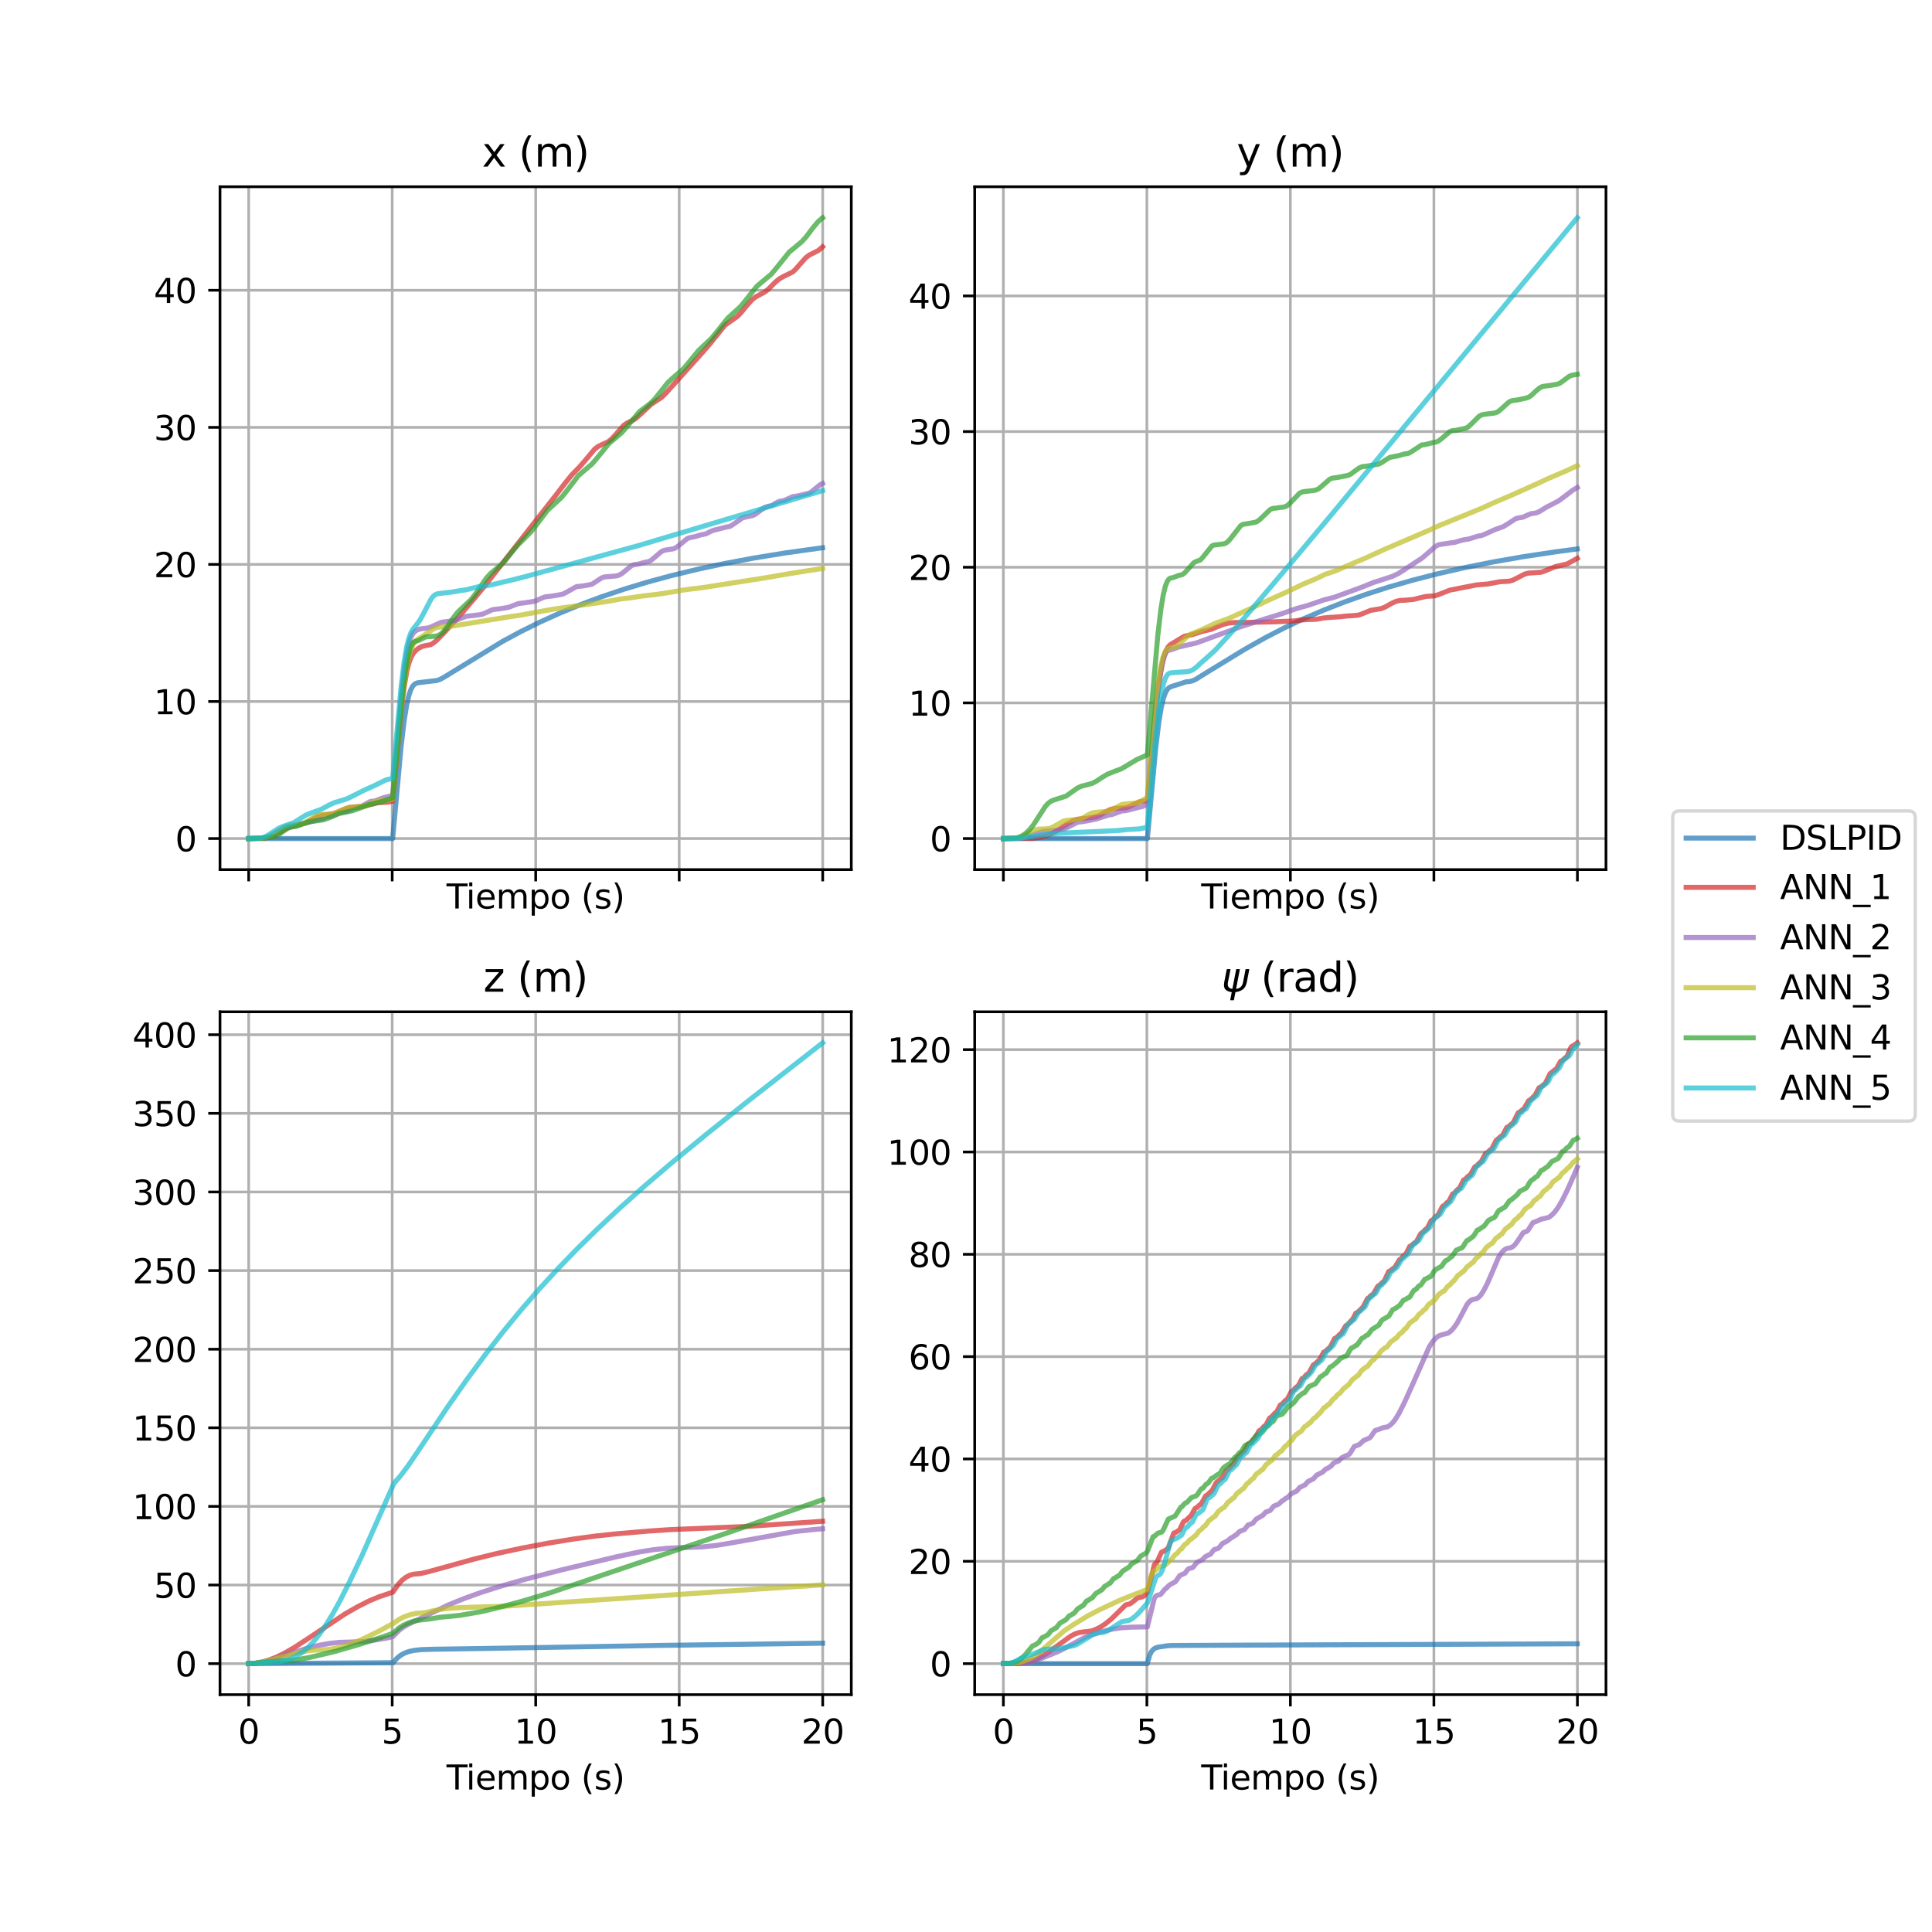 <?xml version="1.0" encoding="utf-8" standalone="no"?>
<!DOCTYPE svg PUBLIC "-//W3C//DTD SVG 1.1//EN"
  "http://www.w3.org/Graphics/SVG/1.1/DTD/svg11.dtd">
<svg height="576pt" version="1.1" viewBox="0 0 576 576" width="576pt" xmlns="http://www.w3.org/2000/svg" xmlns:xlink="http://www.w3.org/1999/xlink">
 <defs>
  <style type="text/css">*{stroke-linecap:butt;stroke-linejoin:round;}</style>
 </defs>
 <g id="figure_1">
  <g id="patch_1">
   <path d="M 0 576 
L 576 576 
L 576 0 
L 0 0 
z
" style="fill:#ffffff;"/>
  </g>
  <g id="axes_1">
   <g id="patch_2">
    <path d="M 65.59 259.26 
L 253.8 259.26 
L 253.8 55.68 
L 65.59 55.68 
z
" style="fill:#ffffff;"/>
   </g>
   <g id="matplotlib.axis_1">
    <g id="xtick_1">
     <g id="line2d_1">
      <path clip-path="url(#p57ad7d4f46)" d="M 74.145 259.26 
L 74.145 55.68 
" style="fill:none;stroke:#b0b0b0;stroke-linecap:square;stroke-width:0.8;"/>
     </g>
     <g id="line2d_2">
      <defs>
       <path d="M 0 0 
L 0 3.5 
" id="mb33e022dc1" style="stroke:#000000;stroke-width:0.8;"/>
      </defs>
      <g>
       <use style="stroke:#000000;stroke-width:0.8;" x="74.145" xlink:href="#mb33e022dc1" y="259.26"/>
      </g>
     </g>
    </g>
    <g id="xtick_2">
     <g id="line2d_3">
      <path clip-path="url(#p57ad7d4f46)" d="M 116.929 259.26 
L 116.929 55.68 
" style="fill:none;stroke:#b0b0b0;stroke-linecap:square;stroke-width:0.8;"/>
     </g>
     <g id="line2d_4">
      <g>
       <use style="stroke:#000000;stroke-width:0.8;" x="116.929" xlink:href="#mb33e022dc1" y="259.26"/>
      </g>
     </g>
    </g>
    <g id="xtick_3">
     <g id="line2d_5">
      <path clip-path="url(#p57ad7d4f46)" d="M 159.713 259.26 
L 159.713 55.68 
" style="fill:none;stroke:#b0b0b0;stroke-linecap:square;stroke-width:0.8;"/>
     </g>
     <g id="line2d_6">
      <g>
       <use style="stroke:#000000;stroke-width:0.8;" x="159.713" xlink:href="#mb33e022dc1" y="259.26"/>
      </g>
     </g>
    </g>
    <g id="xtick_4">
     <g id="line2d_7">
      <path clip-path="url(#p57ad7d4f46)" d="M 202.497 259.26 
L 202.497 55.68 
" style="fill:none;stroke:#b0b0b0;stroke-linecap:square;stroke-width:0.8;"/>
     </g>
     <g id="line2d_8">
      <g>
       <use style="stroke:#000000;stroke-width:0.8;" x="202.497" xlink:href="#mb33e022dc1" y="259.26"/>
      </g>
     </g>
    </g>
    <g id="xtick_5">
     <g id="line2d_9">
      <path clip-path="url(#p57ad7d4f46)" d="M 245.281 259.26 
L 245.281 55.68 
" style="fill:none;stroke:#b0b0b0;stroke-linecap:square;stroke-width:0.8;"/>
     </g>
     <g id="line2d_10">
      <g>
       <use style="stroke:#000000;stroke-width:0.8;" x="245.281" xlink:href="#mb33e022dc1" y="259.26"/>
      </g>
     </g>
    </g>
    <g id="text_1">
     <!-- Tiempo (s) -->
     <g transform="translate(133.132 270.858)scale(0.1 -0.1)">
      <defs>
       <path d="M -19 4666 
L 3928 4666 
L 3928 4134 
L 2272 4134 
L 2272 0 
L 1638 0 
L 1638 4134 
L -19 4134 
L -19 4666 
z
" id="DejaVuSans-54" transform="scale(0.016)"/>
       <path d="M 603 3500 
L 1178 3500 
L 1178 0 
L 603 0 
L 603 3500 
z
M 603 4863 
L 1178 4863 
L 1178 4134 
L 603 4134 
L 603 4863 
z
" id="DejaVuSans-69" transform="scale(0.016)"/>
       <path d="M 3597 1894 
L 3597 1613 
L 953 1613 
Q 991 1019 1311 708 
Q 1631 397 2203 397 
Q 2534 397 2845 478 
Q 3156 559 3463 722 
L 3463 178 
Q 3153 47 2828 -22 
Q 2503 -91 2169 -91 
Q 1331 -91 842 396 
Q 353 884 353 1716 
Q 353 2575 817 3079 
Q 1281 3584 2069 3584 
Q 2775 3584 3186 3129 
Q 3597 2675 3597 1894 
z
M 3022 2063 
Q 3016 2534 2758 2815 
Q 2500 3097 2075 3097 
Q 1594 3097 1305 2825 
Q 1016 2553 972 2059 
L 3022 2063 
z
" id="DejaVuSans-65" transform="scale(0.016)"/>
       <path d="M 3328 2828 
Q 3544 3216 3844 3400 
Q 4144 3584 4550 3584 
Q 5097 3584 5394 3201 
Q 5691 2819 5691 2113 
L 5691 0 
L 5113 0 
L 5113 2094 
Q 5113 2597 4934 2840 
Q 4756 3084 4391 3084 
Q 3944 3084 3684 2787 
Q 3425 2491 3425 1978 
L 3425 0 
L 2847 0 
L 2847 2094 
Q 2847 2600 2669 2842 
Q 2491 3084 2119 3084 
Q 1678 3084 1418 2786 
Q 1159 2488 1159 1978 
L 1159 0 
L 581 0 
L 581 3500 
L 1159 3500 
L 1159 2956 
Q 1356 3278 1631 3431 
Q 1906 3584 2284 3584 
Q 2666 3584 2933 3390 
Q 3200 3197 3328 2828 
z
" id="DejaVuSans-6d" transform="scale(0.016)"/>
       <path d="M 1159 525 
L 1159 -1331 
L 581 -1331 
L 581 3500 
L 1159 3500 
L 1159 2969 
Q 1341 3281 1617 3432 
Q 1894 3584 2278 3584 
Q 2916 3584 3314 3078 
Q 3713 2572 3713 1747 
Q 3713 922 3314 415 
Q 2916 -91 2278 -91 
Q 1894 -91 1617 61 
Q 1341 213 1159 525 
z
M 3116 1747 
Q 3116 2381 2855 2742 
Q 2594 3103 2138 3103 
Q 1681 3103 1420 2742 
Q 1159 2381 1159 1747 
Q 1159 1113 1420 752 
Q 1681 391 2138 391 
Q 2594 391 2855 752 
Q 3116 1113 3116 1747 
z
" id="DejaVuSans-70" transform="scale(0.016)"/>
       <path d="M 1959 3097 
Q 1497 3097 1228 2736 
Q 959 2375 959 1747 
Q 959 1119 1226 758 
Q 1494 397 1959 397 
Q 2419 397 2687 759 
Q 2956 1122 2956 1747 
Q 2956 2369 2687 2733 
Q 2419 3097 1959 3097 
z
M 1959 3584 
Q 2709 3584 3137 3096 
Q 3566 2609 3566 1747 
Q 3566 888 3137 398 
Q 2709 -91 1959 -91 
Q 1206 -91 779 398 
Q 353 888 353 1747 
Q 353 2609 779 3096 
Q 1206 3584 1959 3584 
z
" id="DejaVuSans-6f" transform="scale(0.016)"/>
       <path id="DejaVuSans-20" transform="scale(0.016)"/>
       <path d="M 1984 4856 
Q 1566 4138 1362 3434 
Q 1159 2731 1159 2009 
Q 1159 1288 1364 580 
Q 1569 -128 1984 -844 
L 1484 -844 
Q 1016 -109 783 600 
Q 550 1309 550 2009 
Q 550 2706 781 3412 
Q 1013 4119 1484 4856 
L 1984 4856 
z
" id="DejaVuSans-28" transform="scale(0.016)"/>
       <path d="M 2834 3397 
L 2834 2853 
Q 2591 2978 2328 3040 
Q 2066 3103 1784 3103 
Q 1356 3103 1142 2972 
Q 928 2841 928 2578 
Q 928 2378 1081 2264 
Q 1234 2150 1697 2047 
L 1894 2003 
Q 2506 1872 2764 1633 
Q 3022 1394 3022 966 
Q 3022 478 2636 193 
Q 2250 -91 1575 -91 
Q 1294 -91 989 -36 
Q 684 19 347 128 
L 347 722 
Q 666 556 975 473 
Q 1284 391 1588 391 
Q 1994 391 2212 530 
Q 2431 669 2431 922 
Q 2431 1156 2273 1281 
Q 2116 1406 1581 1522 
L 1381 1569 
Q 847 1681 609 1914 
Q 372 2147 372 2553 
Q 372 3047 722 3315 
Q 1072 3584 1716 3584 
Q 2034 3584 2315 3537 
Q 2597 3491 2834 3397 
z
" id="DejaVuSans-73" transform="scale(0.016)"/>
       <path d="M 513 4856 
L 1013 4856 
Q 1481 4119 1714 3412 
Q 1947 2706 1947 2009 
Q 1947 1309 1714 600 
Q 1481 -109 1013 -844 
L 513 -844 
Q 928 -128 1133 580 
Q 1338 1288 1338 2009 
Q 1338 2731 1133 3434 
Q 928 4138 513 4856 
z
" id="DejaVuSans-29" transform="scale(0.016)"/>
      </defs>
      <use xlink:href="#DejaVuSans-54"/>
      <use x="57.959" xlink:href="#DejaVuSans-69"/>
      <use x="85.742" xlink:href="#DejaVuSans-65"/>
      <use x="147.266" xlink:href="#DejaVuSans-6d"/>
      <use x="244.678" xlink:href="#DejaVuSans-70"/>
      <use x="308.154" xlink:href="#DejaVuSans-6f"/>
      <use x="369.336" xlink:href="#DejaVuSans-20"/>
      <use x="401.123" xlink:href="#DejaVuSans-28"/>
      <use x="440.137" xlink:href="#DejaVuSans-73"/>
      <use x="492.236" xlink:href="#DejaVuSans-29"/>
     </g>
    </g>
   </g>
   <g id="matplotlib.axis_2">
    <g id="ytick_1">
     <g id="line2d_11">
      <path clip-path="url(#p57ad7d4f46)" d="M 65.59 250.006 
L 253.8 250.006 
" style="fill:none;stroke:#b0b0b0;stroke-linecap:square;stroke-width:0.8;"/>
     </g>
     <g id="line2d_12">
      <defs>
       <path d="M 0 0 
L -3.5 0 
" id="md95efe807c" style="stroke:#000000;stroke-width:0.8;"/>
      </defs>
      <g>
       <use style="stroke:#000000;stroke-width:0.8;" x="65.59" xlink:href="#md95efe807c" y="250.006"/>
      </g>
     </g>
     <g id="text_2">
      <!-- 0 -->
      <g transform="translate(52.227 253.806)scale(0.1 -0.1)">
       <defs>
        <path d="M 2034 4250 
Q 1547 4250 1301 3770 
Q 1056 3291 1056 2328 
Q 1056 1369 1301 889 
Q 1547 409 2034 409 
Q 2525 409 2770 889 
Q 3016 1369 3016 2328 
Q 3016 3291 2770 3770 
Q 2525 4250 2034 4250 
z
M 2034 4750 
Q 2819 4750 3233 4129 
Q 3647 3509 3647 2328 
Q 3647 1150 3233 529 
Q 2819 -91 2034 -91 
Q 1250 -91 836 529 
Q 422 1150 422 2328 
Q 422 3509 836 4129 
Q 1250 4750 2034 4750 
z
" id="DejaVuSans-30" transform="scale(0.016)"/>
       </defs>
       <use xlink:href="#DejaVuSans-30"/>
      </g>
     </g>
    </g>
    <g id="ytick_2">
     <g id="line2d_13">
      <path clip-path="url(#p57ad7d4f46)" d="M 65.59 209.14 
L 253.8 209.14 
" style="fill:none;stroke:#b0b0b0;stroke-linecap:square;stroke-width:0.8;"/>
     </g>
     <g id="line2d_14">
      <g>
       <use style="stroke:#000000;stroke-width:0.8;" x="65.59" xlink:href="#md95efe807c" y="209.14"/>
      </g>
     </g>
     <g id="text_3">
      <!-- 10 -->
      <g transform="translate(45.865 212.939)scale(0.1 -0.1)">
       <defs>
        <path d="M 794 531 
L 1825 531 
L 1825 4091 
L 703 3866 
L 703 4441 
L 1819 4666 
L 2450 4666 
L 2450 531 
L 3481 531 
L 3481 0 
L 794 0 
L 794 531 
z
" id="DejaVuSans-31" transform="scale(0.016)"/>
       </defs>
       <use xlink:href="#DejaVuSans-31"/>
       <use x="63.623" xlink:href="#DejaVuSans-30"/>
      </g>
     </g>
    </g>
    <g id="ytick_3">
     <g id="line2d_15">
      <path clip-path="url(#p57ad7d4f46)" d="M 65.59 168.273 
L 253.8 168.273 
" style="fill:none;stroke:#b0b0b0;stroke-linecap:square;stroke-width:0.8;"/>
     </g>
     <g id="line2d_16">
      <g>
       <use style="stroke:#000000;stroke-width:0.8;" x="65.59" xlink:href="#md95efe807c" y="168.273"/>
      </g>
     </g>
     <g id="text_4">
      <!-- 20 -->
      <g transform="translate(45.865 172.072)scale(0.1 -0.1)">
       <defs>
        <path d="M 1228 531 
L 3431 531 
L 3431 0 
L 469 0 
L 469 531 
Q 828 903 1448 1529 
Q 2069 2156 2228 2338 
Q 2531 2678 2651 2914 
Q 2772 3150 2772 3378 
Q 2772 3750 2511 3984 
Q 2250 4219 1831 4219 
Q 1534 4219 1204 4116 
Q 875 4013 500 3803 
L 500 4441 
Q 881 4594 1212 4672 
Q 1544 4750 1819 4750 
Q 2544 4750 2975 4387 
Q 3406 4025 3406 3419 
Q 3406 3131 3298 2873 
Q 3191 2616 2906 2266 
Q 2828 2175 2409 1742 
Q 1991 1309 1228 531 
z
" id="DejaVuSans-32" transform="scale(0.016)"/>
       </defs>
       <use xlink:href="#DejaVuSans-32"/>
       <use x="63.623" xlink:href="#DejaVuSans-30"/>
      </g>
     </g>
    </g>
    <g id="ytick_4">
     <g id="line2d_17">
      <path clip-path="url(#p57ad7d4f46)" d="M 65.59 127.406 
L 253.8 127.406 
" style="fill:none;stroke:#b0b0b0;stroke-linecap:square;stroke-width:0.8;"/>
     </g>
     <g id="line2d_18">
      <g>
       <use style="stroke:#000000;stroke-width:0.8;" x="65.59" xlink:href="#md95efe807c" y="127.406"/>
      </g>
     </g>
     <g id="text_5">
      <!-- 30 -->
      <g transform="translate(45.865 131.205)scale(0.1 -0.1)">
       <defs>
        <path d="M 2597 2516 
Q 3050 2419 3304 2112 
Q 3559 1806 3559 1356 
Q 3559 666 3084 287 
Q 2609 -91 1734 -91 
Q 1441 -91 1130 -33 
Q 819 25 488 141 
L 488 750 
Q 750 597 1062 519 
Q 1375 441 1716 441 
Q 2309 441 2620 675 
Q 2931 909 2931 1356 
Q 2931 1769 2642 2001 
Q 2353 2234 1838 2234 
L 1294 2234 
L 1294 2753 
L 1863 2753 
Q 2328 2753 2575 2939 
Q 2822 3125 2822 3475 
Q 2822 3834 2567 4026 
Q 2313 4219 1838 4219 
Q 1578 4219 1281 4162 
Q 984 4106 628 3988 
L 628 4550 
Q 988 4650 1302 4700 
Q 1616 4750 1894 4750 
Q 2613 4750 3031 4423 
Q 3450 4097 3450 3541 
Q 3450 3153 3228 2886 
Q 3006 2619 2597 2516 
z
" id="DejaVuSans-33" transform="scale(0.016)"/>
       </defs>
       <use xlink:href="#DejaVuSans-33"/>
       <use x="63.623" xlink:href="#DejaVuSans-30"/>
      </g>
     </g>
    </g>
    <g id="ytick_5">
     <g id="line2d_19">
      <path clip-path="url(#p57ad7d4f46)" d="M 65.59 86.539 
L 253.8 86.539 
" style="fill:none;stroke:#b0b0b0;stroke-linecap:square;stroke-width:0.8;"/>
     </g>
     <g id="line2d_20">
      <g>
       <use style="stroke:#000000;stroke-width:0.8;" x="65.59" xlink:href="#md95efe807c" y="86.539"/>
      </g>
     </g>
     <g id="text_6">
      <!-- 40 -->
      <g transform="translate(45.865 90.338)scale(0.1 -0.1)">
       <defs>
        <path d="M 2419 4116 
L 825 1625 
L 2419 1625 
L 2419 4116 
z
M 2253 4666 
L 3047 4666 
L 3047 1625 
L 3713 1625 
L 3713 1100 
L 3047 1100 
L 3047 0 
L 2419 0 
L 2419 1100 
L 313 1100 
L 313 1709 
L 2253 4666 
z
" id="DejaVuSans-34" transform="scale(0.016)"/>
       </defs>
       <use xlink:href="#DejaVuSans-34"/>
       <use x="63.623" xlink:href="#DejaVuSans-30"/>
      </g>
     </g>
    </g>
   </g>
   <g id="line2d_21">
    <path clip-path="url(#p57ad7d4f46)" d="M 74.145 250.006 
L 117.072 250.006 
L 119.567 222.637 
L 120.53 214.578 
L 121.279 209.991 
L 121.956 207.112 
L 122.562 205.428 
L 123.133 204.45 
L 123.703 203.897 
L 124.309 203.611 
L 125.165 203.478 
L 127.554 203.201 
L 129.194 203.005 
L 130.192 202.891 
L 131.19 202.55 
L 132.474 201.852 
L 149.73 191.285 
L 155.221 188.32 
L 160.925 185.496 
L 166.772 182.851 
L 172.869 180.338 
L 179.215 177.965 
L 185.847 175.724 
L 192.799 173.611 
L 200.108 171.623 
L 207.845 169.752 
L 216.009 168.008 
L 224.709 166.379 
L 234.014 164.865 
L 244.033 163.463 
L 245.245 163.308 
L 245.245 163.308 
" style="fill:none;stroke:#1f77b4;stroke-linecap:square;stroke-opacity:0.7;stroke-width:1.5;"/>
   </g>
   <g id="line2d_22">
    <path clip-path="url(#p57ad7d4f46)" d="M 74.145 250.006 
L 78.816 249.898 
L 80.206 249.626 
L 81.525 249.134 
L 83.094 248.292 
L 85.839 246.784 
L 87.123 246.373 
L 91.294 245.291 
L 92.97 244.381 
L 94.824 243.428 
L 96.036 243.062 
L 97.64 242.846 
L 99.388 242.551 
L 100.742 242.083 
L 104.272 240.706 
L 105.556 240.581 
L 108.408 240.398 
L 109.905 239.997 
L 112.258 239.344 
L 113.578 239.26 
L 115.895 239.143 
L 117.072 238.842 
L 119.567 212.257 
L 120.494 204.764 
L 121.243 200.373 
L 121.92 197.638 
L 122.562 195.927 
L 123.24 194.753 
L 123.988 193.892 
L 124.88 193.205 
L 125.878 192.714 
L 126.841 192.475 
L 128.338 192.214 
L 129.194 191.727 
L 130.228 190.863 
L 132.117 188.923 
L 136.716 183.954 
L 141.601 178.196 
L 144.382 174.847 
L 166.059 147.2 
L 168.662 143.801 
L 170.551 141.49 
L 172.691 139.309 
L 174.224 137.553 
L 177.29 133.89 
L 178.288 133.128 
L 179.358 132.601 
L 181.354 131.674 
L 182.281 130.945 
L 183.315 129.828 
L 185.989 126.783 
L 186.952 126.112 
L 188.378 125.444 
L 189.448 124.822 
L 190.446 123.972 
L 194.154 120.508 
L 197.256 118.464 
L 198.611 117.105 
L 207.025 107.75 
L 209.806 104.657 
L 211.731 102.425 
L 216.081 97.023 
L 217.257 96.149 
L 219.717 94.43 
L 220.894 93.249 
L 222.712 91.03 
L 224.174 89.403 
L 225.208 88.572 
L 226.349 87.952 
L 228.024 87.054 
L 229.094 86.187 
L 231.162 84.114 
L 232.374 83.107 
L 233.444 82.506 
L 236.296 81.097 
L 237.259 80.229 
L 238.578 78.693 
L 240.218 76.854 
L 241.216 76.076 
L 242.321 75.519 
L 243.855 74.747 
L 244.853 73.953 
L 245.245 73.574 
L 245.245 73.574 
" style="fill:none;stroke:#d62728;stroke-linecap:square;stroke-opacity:0.7;stroke-width:1.5;"/>
   </g>
   <g id="line2d_23">
    <path clip-path="url(#p57ad7d4f46)" d="M 74.145 250.006 
L 78.281 249.896 
L 79.529 249.621 
L 80.705 249.121 
L 82.167 248.232 
L 84.52 246.789 
L 85.518 246.455 
L 86.517 246.374 
L 87.515 246.174 
L 90.118 245.51 
L 91.223 245.382 
L 96.036 244.115 
L 97.427 243.57 
L 98.318 243.483 
L 99.102 243.298 
L 100.279 242.749 
L 101.491 242.258 
L 102.311 242.169 
L 103.095 242.015 
L 104.129 241.558 
L 105.662 240.89 
L 106.483 240.796 
L 107.231 240.638 
L 108.123 240.196 
L 110.333 238.982 
L 111.117 238.878 
L 111.902 238.75 
L 113.007 238.314 
L 114.362 237.822 
L 116.572 237.269 
L 117.072 236.962 
L 119.639 207.194 
L 120.566 199.117 
L 121.314 194.397 
L 121.992 191.478 
L 122.598 189.787 
L 123.168 188.798 
L 123.774 188.175 
L 124.487 187.771 
L 125.521 187.468 
L 126.769 187.321 
L 127.661 187.215 
L 128.588 186.867 
L 131.582 185.517 
L 135.041 185.072 
L 135.896 184.946 
L 136.93 184.545 
L 138.856 183.772 
L 139.818 183.642 
L 141.102 183.512 
L 142.991 183.278 
L 143.847 183.105 
L 144.917 182.634 
L 146.806 181.78 
L 147.698 181.646 
L 148.839 181.52 
L 150.871 181.202 
L 151.726 181.045 
L 152.867 180.583 
L 154.507 179.943 
L 155.434 179.833 
L 156.433 179.721 
L 158.857 179.346 
L 159.748 179.126 
L 161.032 178.535 
L 162.422 177.968 
L 163.349 177.837 
L 164.49 177.712 
L 166.879 177.32 
L 167.735 177.14 
L 168.662 176.699 
L 171.906 174.881 
L 172.833 174.796 
L 174.117 174.637 
L 176.47 174.189 
L 177.432 173.567 
L 179.322 172.309 
L 180.249 171.996 
L 181.212 171.918 
L 183.672 171.716 
L 184.492 171.502 
L 185.348 171.038 
L 186.417 170.172 
L 188.235 168.679 
L 189.02 168.347 
L 189.804 168.267 
L 190.66 168.08 
L 192.549 167.568 
L 193.334 167.45 
L 194.047 167.093 
L 194.938 166.371 
L 197.149 164.463 
L 198.004 164.073 
L 198.967 163.894 
L 200.785 163.621 
L 201.641 163.21 
L 202.604 162.472 
L 204.957 160.529 
L 205.67 160.298 
L 207.31 159.96 
L 208.843 159.48 
L 210.447 159.171 
L 211.838 158.443 
L 212.801 158.08 
L 215.332 157.451 
L 216.33 157.18 
L 217.649 156.926 
L 218.469 156.425 
L 221.393 154.382 
L 222.391 154.131 
L 224.423 153.703 
L 225.35 153.219 
L 226.563 152.302 
L 227.989 151.28 
L 228.738 151.023 
L 230.128 150.708 
L 231.269 150.011 
L 232.339 149.46 
L 233.052 149.337 
L 233.765 149.225 
L 234.656 148.832 
L 236.367 148.044 
L 237.187 147.949 
L 238.043 147.799 
L 240.396 147.222 
L 241.109 147.066 
L 241.858 146.665 
L 242.892 145.82 
L 244.532 144.486 
L 245.245 144.129 
L 245.245 144.129 
" style="fill:none;stroke:#9467bd;stroke-linecap:square;stroke-opacity:0.7;stroke-width:1.5;"/>
   </g>
   <g id="line2d_24">
    <path clip-path="url(#p57ad7d4f46)" d="M 74.145 250.006 
L 78.316 249.896 
L 79.636 249.624 
L 80.812 249.151 
L 82.096 248.383 
L 85.304 246.332 
L 86.374 246 
L 87.586 245.871 
L 89.654 245.682 
L 90.688 245.326 
L 91.865 244.664 
L 94.36 243.183 
L 95.394 242.885 
L 96.5 242.809 
L 99.102 242.653 
L 100.136 242.335 
L 101.598 241.618 
L 103.131 240.939 
L 104.165 240.732 
L 108.586 240.28 
L 109.691 239.864 
L 112.187 238.831 
L 113.185 238.722 
L 114.362 238.611 
L 116.358 238.411 
L 117.072 238.306 
L 119.496 212.313 
L 120.53 203.522 
L 121.35 198.312 
L 122.063 195.093 
L 122.705 193.118 
L 123.347 191.836 
L 123.988 191.039 
L 124.773 190.443 
L 127.839 188.453 
L 129.336 187.426 
L 130.263 187.066 
L 131.226 186.939 
L 134.577 186.699 
L 151.869 183.879 
L 155.292 183.369 
L 160.497 182.421 
L 163.029 181.956 
L 165.596 181.517 
L 169.91 180.909 
L 177.611 179.823 
L 181.319 179.265 
L 185.134 178.568 
L 188.592 178.148 
L 191.48 177.692 
L 195.83 177.204 
L 200.785 176.431 
L 203.602 175.924 
L 205.812 175.63 
L 209.378 175.201 
L 223.924 172.934 
L 226.848 172.477 
L 230.164 171.931 
L 234.157 171.222 
L 237.437 170.698 
L 240.61 170.185 
L 244.675 169.559 
L 245.245 169.458 
L 245.245 169.458 
" style="fill:none;stroke:#bcbd22;stroke-linecap:square;stroke-opacity:0.7;stroke-width:1.5;"/>
   </g>
   <g id="line2d_25">
    <path clip-path="url(#p57ad7d4f46)" d="M 74.145 250.006 
L 78.209 249.897 
L 82.131 249.366 
L 83.023 248.893 
L 84.377 247.876 
L 85.732 246.962 
L 86.659 246.594 
L 87.479 246.505 
L 88.371 246.359 
L 89.583 245.912 
L 91.722 245.097 
L 93.148 244.855 
L 96.535 244.407 
L 97.961 243.861 
L 101.135 242.535 
L 102.596 242.22 
L 105.128 241.706 
L 106.696 241.142 
L 109.798 239.967 
L 112.009 239.483 
L 114.219 238.892 
L 117.072 237.842 
L 119.852 208.101 
L 120.779 200.607 
L 121.528 196.194 
L 122.17 193.635 
L 122.74 192.221 
L 123.24 191.54 
L 123.703 191.27 
L 125.058 190.825 
L 126.734 189.945 
L 127.554 189.823 
L 129.764 189.689 
L 130.62 189.46 
L 131.404 189.026 
L 132.224 188.301 
L 133.187 187.117 
L 135.076 184.312 
L 136.36 182.648 
L 137.536 181.488 
L 140.282 178.926 
L 141.601 177.313 
L 143.205 174.938 
L 145.059 172.299 
L 146.236 170.998 
L 147.484 169.964 
L 149.409 168.384 
L 150.764 166.947 
L 152.689 164.514 
L 154.579 162.281 
L 156.433 160.449 
L 158.251 158.609 
L 159.713 156.761 
L 163.171 152.214 
L 164.669 150.806 
L 167.378 148.326 
L 168.662 146.735 
L 172.441 141.815 
L 173.832 140.6 
L 176.506 138.322 
L 177.753 136.872 
L 181.568 132.19 
L 183.137 130.882 
L 185.276 129.055 
L 186.524 127.667 
L 190.696 122.674 
L 192.086 121.652 
L 193.94 120.246 
L 195.152 119.043 
L 196.507 117.353 
L 199.074 114.11 
L 200.322 112.925 
L 203.816 109.905 
L 205.242 108.204 
L 208.237 104.535 
L 209.77 103.077 
L 211.981 101.023 
L 213.442 99.273 
L 216.972 94.864 
L 218.612 93.371 
L 220.751 91.431 
L 222.035 89.891 
L 225.636 85.365 
L 226.991 84.2 
L 229.878 81.803 
L 231.091 80.392 
L 235.333 75.113 
L 236.902 73.834 
L 239.077 72.022 
L 240.289 70.675 
L 242.286 68.027 
L 243.819 66.177 
L 244.96 65.149 
L 245.245 64.934 
L 245.245 64.934 
" style="fill:none;stroke:#2ca02c;stroke-linecap:square;stroke-opacity:0.7;stroke-width:1.5;"/>
   </g>
   <g id="line2d_26">
    <path clip-path="url(#p57ad7d4f46)" d="M 74.145 250.006 
L 77.496 249.899 
L 78.637 249.616 
L 79.743 249.106 
L 81.169 248.175 
L 83.201 246.866 
L 84.413 246.369 
L 87.658 245.219 
L 89.155 244.276 
L 91.259 242.969 
L 92.578 242.437 
L 95.787 241.28 
L 98.068 240.029 
L 99.673 239.292 
L 101.313 238.81 
L 103.381 238.173 
L 104.914 237.439 
L 108.479 235.633 
L 111.795 234.133 
L 115.075 232.52 
L 116.358 232.201 
L 117.072 232.103 
L 119.603 204.596 
L 120.494 197.306 
L 121.243 192.889 
L 121.885 190.295 
L 122.526 188.591 
L 123.168 187.491 
L 124.202 186.241 
L 125.165 184.933 
L 126.092 183.25 
L 128.588 178.474 
L 129.336 177.606 
L 130.014 177.157 
L 130.691 176.983 
L 134.47 176.549 
L 137.75 175.995 
L 138.927 175.858 
L 140.674 175.385 
L 142.671 174.928 
L 145.166 174.631 
L 146.878 174.282 
L 153.224 172.763 
L 156.861 171.837 
L 190.41 162.636 
L 245.245 146.272 
L 245.245 146.272 
" style="fill:none;stroke:#17becf;stroke-linecap:square;stroke-opacity:0.7;stroke-width:1.5;"/>
   </g>
   <g id="patch_3">
    <path d="M 65.59 259.26 
L 65.59 55.68 
" style="fill:none;stroke:#000000;stroke-linecap:square;stroke-linejoin:miter;stroke-width:0.8;"/>
   </g>
   <g id="patch_4">
    <path d="M 253.8 259.26 
L 253.8 55.68 
" style="fill:none;stroke:#000000;stroke-linecap:square;stroke-linejoin:miter;stroke-width:0.8;"/>
   </g>
   <g id="patch_5">
    <path d="M 65.59 259.26 
L 253.8 259.26 
" style="fill:none;stroke:#000000;stroke-linecap:square;stroke-linejoin:miter;stroke-width:0.8;"/>
   </g>
   <g id="patch_6">
    <path d="M 65.59 55.68 
L 253.8 55.68 
" style="fill:none;stroke:#000000;stroke-linecap:square;stroke-linejoin:miter;stroke-width:0.8;"/>
   </g>
   <g id="text_7">
    <!-- x (m) -->
    <g transform="translate(143.711 49.68)scale(0.12 -0.12)">
     <defs>
      <path d="M 3513 3500 
L 2247 1797 
L 3578 0 
L 2900 0 
L 1881 1375 
L 863 0 
L 184 0 
L 1544 1831 
L 300 3500 
L 978 3500 
L 1906 2253 
L 2834 3500 
L 3513 3500 
z
" id="DejaVuSans-78" transform="scale(0.016)"/>
     </defs>
     <use xlink:href="#DejaVuSans-78"/>
     <use x="59.18" xlink:href="#DejaVuSans-20"/>
     <use x="90.967" xlink:href="#DejaVuSans-28"/>
     <use x="129.98" xlink:href="#DejaVuSans-6d"/>
     <use x="227.393" xlink:href="#DejaVuSans-29"/>
    </g>
   </g>
  </g>
  <g id="axes_2">
   <g id="patch_7">
    <path d="M 290.59 259.26 
L 478.8 259.26 
L 478.8 55.68 
L 290.59 55.68 
z
" style="fill:#ffffff;"/>
   </g>
   <g id="matplotlib.axis_3">
    <g id="xtick_6">
     <g id="line2d_27">
      <path clip-path="url(#pd4eff4601e)" d="M 299.145 259.26 
L 299.145 55.68 
" style="fill:none;stroke:#b0b0b0;stroke-linecap:square;stroke-width:0.8;"/>
     </g>
     <g id="line2d_28">
      <g>
       <use style="stroke:#000000;stroke-width:0.8;" x="299.145" xlink:href="#mb33e022dc1" y="259.26"/>
      </g>
     </g>
    </g>
    <g id="xtick_7">
     <g id="line2d_29">
      <path clip-path="url(#pd4eff4601e)" d="M 341.929 259.26 
L 341.929 55.68 
" style="fill:none;stroke:#b0b0b0;stroke-linecap:square;stroke-width:0.8;"/>
     </g>
     <g id="line2d_30">
      <g>
       <use style="stroke:#000000;stroke-width:0.8;" x="341.929" xlink:href="#mb33e022dc1" y="259.26"/>
      </g>
     </g>
    </g>
    <g id="xtick_8">
     <g id="line2d_31">
      <path clip-path="url(#pd4eff4601e)" d="M 384.713 259.26 
L 384.713 55.68 
" style="fill:none;stroke:#b0b0b0;stroke-linecap:square;stroke-width:0.8;"/>
     </g>
     <g id="line2d_32">
      <g>
       <use style="stroke:#000000;stroke-width:0.8;" x="384.713" xlink:href="#mb33e022dc1" y="259.26"/>
      </g>
     </g>
    </g>
    <g id="xtick_9">
     <g id="line2d_33">
      <path clip-path="url(#pd4eff4601e)" d="M 427.497 259.26 
L 427.497 55.68 
" style="fill:none;stroke:#b0b0b0;stroke-linecap:square;stroke-width:0.8;"/>
     </g>
     <g id="line2d_34">
      <g>
       <use style="stroke:#000000;stroke-width:0.8;" x="427.497" xlink:href="#mb33e022dc1" y="259.26"/>
      </g>
     </g>
    </g>
    <g id="xtick_10">
     <g id="line2d_35">
      <path clip-path="url(#pd4eff4601e)" d="M 470.281 259.26 
L 470.281 55.68 
" style="fill:none;stroke:#b0b0b0;stroke-linecap:square;stroke-width:0.8;"/>
     </g>
     <g id="line2d_36">
      <g>
       <use style="stroke:#000000;stroke-width:0.8;" x="470.281" xlink:href="#mb33e022dc1" y="259.26"/>
      </g>
     </g>
    </g>
    <g id="text_8">
     <!-- Tiempo (s) -->
     <g transform="translate(358.132 270.858)scale(0.1 -0.1)">
      <use xlink:href="#DejaVuSans-54"/>
      <use x="57.959" xlink:href="#DejaVuSans-69"/>
      <use x="85.742" xlink:href="#DejaVuSans-65"/>
      <use x="147.266" xlink:href="#DejaVuSans-6d"/>
      <use x="244.678" xlink:href="#DejaVuSans-70"/>
      <use x="308.154" xlink:href="#DejaVuSans-6f"/>
      <use x="369.336" xlink:href="#DejaVuSans-20"/>
      <use x="401.123" xlink:href="#DejaVuSans-28"/>
      <use x="440.137" xlink:href="#DejaVuSans-73"/>
      <use x="492.236" xlink:href="#DejaVuSans-29"/>
     </g>
    </g>
   </g>
   <g id="matplotlib.axis_4">
    <g id="ytick_6">
     <g id="line2d_37">
      <path clip-path="url(#pd4eff4601e)" d="M 290.59 250.006 
L 478.8 250.006 
" style="fill:none;stroke:#b0b0b0;stroke-linecap:square;stroke-width:0.8;"/>
     </g>
     <g id="line2d_38">
      <g>
       <use style="stroke:#000000;stroke-width:0.8;" x="290.59" xlink:href="#md95efe807c" y="250.006"/>
      </g>
     </g>
     <g id="text_9">
      <!-- 0 -->
      <g transform="translate(277.228 253.806)scale(0.1 -0.1)">
       <use xlink:href="#DejaVuSans-30"/>
      </g>
     </g>
    </g>
    <g id="ytick_7">
     <g id="line2d_39">
      <path clip-path="url(#pd4eff4601e)" d="M 290.59 209.562 
L 478.8 209.562 
" style="fill:none;stroke:#b0b0b0;stroke-linecap:square;stroke-width:0.8;"/>
     </g>
     <g id="line2d_40">
      <g>
       <use style="stroke:#000000;stroke-width:0.8;" x="290.59" xlink:href="#md95efe807c" y="209.562"/>
      </g>
     </g>
     <g id="text_10">
      <!-- 10 -->
      <g transform="translate(270.865 213.361)scale(0.1 -0.1)">
       <use xlink:href="#DejaVuSans-31"/>
       <use x="63.623" xlink:href="#DejaVuSans-30"/>
      </g>
     </g>
    </g>
    <g id="ytick_8">
     <g id="line2d_41">
      <path clip-path="url(#pd4eff4601e)" d="M 290.59 169.117 
L 478.8 169.117 
" style="fill:none;stroke:#b0b0b0;stroke-linecap:square;stroke-width:0.8;"/>
     </g>
     <g id="line2d_42">
      <g>
       <use style="stroke:#000000;stroke-width:0.8;" x="290.59" xlink:href="#md95efe807c" y="169.117"/>
      </g>
     </g>
     <g id="text_11">
      <!-- 20 -->
      <g transform="translate(270.865 172.916)scale(0.1 -0.1)">
       <use xlink:href="#DejaVuSans-32"/>
       <use x="63.623" xlink:href="#DejaVuSans-30"/>
      </g>
     </g>
    </g>
    <g id="ytick_9">
     <g id="line2d_43">
      <path clip-path="url(#pd4eff4601e)" d="M 290.59 128.672 
L 478.8 128.672 
" style="fill:none;stroke:#b0b0b0;stroke-linecap:square;stroke-width:0.8;"/>
     </g>
     <g id="line2d_44">
      <g>
       <use style="stroke:#000000;stroke-width:0.8;" x="290.59" xlink:href="#md95efe807c" y="128.672"/>
      </g>
     </g>
     <g id="text_12">
      <!-- 30 -->
      <g transform="translate(270.865 132.471)scale(0.1 -0.1)">
       <use xlink:href="#DejaVuSans-33"/>
       <use x="63.623" xlink:href="#DejaVuSans-30"/>
      </g>
     </g>
    </g>
    <g id="ytick_10">
     <g id="line2d_45">
      <path clip-path="url(#pd4eff4601e)" d="M 290.59 88.227 
L 478.8 88.227 
" style="fill:none;stroke:#b0b0b0;stroke-linecap:square;stroke-width:0.8;"/>
     </g>
     <g id="line2d_46">
      <g>
       <use style="stroke:#000000;stroke-width:0.8;" x="290.59" xlink:href="#md95efe807c" y="88.227"/>
      </g>
     </g>
     <g id="text_13">
      <!-- 40 -->
      <g transform="translate(270.865 92.026)scale(0.1 -0.1)">
       <use xlink:href="#DejaVuSans-34"/>
       <use x="63.623" xlink:href="#DejaVuSans-30"/>
      </g>
     </g>
    </g>
   </g>
   <g id="line2d_47">
    <path clip-path="url(#pd4eff4601e)" d="M 299.145 250.006 
L 342.072 250.006 
L 344.567 222.952 
L 345.494 215.3 
L 346.243 210.779 
L 346.92 207.968 
L 347.526 206.346 
L 348.097 205.425 
L 348.667 204.921 
L 349.345 204.637 
L 352.197 203.751 
L 353.623 203.267 
L 354.657 203.179 
L 355.548 202.972 
L 356.582 202.489 
L 358.365 201.362 
L 361.36 199.522 
L 365.745 196.857 
L 371.093 193.583 
L 377.261 190.107 
L 382.823 187.237 
L 388.563 184.522 
L 394.553 181.937 
L 400.757 179.503 
L 407.246 177.197 
L 414.02 175.026 
L 421.15 172.977 
L 428.673 171.048 
L 436.624 169.241 
L 445.074 167.552 
L 454.094 165.978 
L 463.756 164.521 
L 470.245 163.659 
L 470.245 163.659 
" style="fill:none;stroke:#1f77b4;stroke-linecap:square;stroke-opacity:0.7;stroke-width:1.5;"/>
   </g>
   <g id="line2d_48">
    <path clip-path="url(#pd4eff4601e)" d="M 299.145 250.006 
L 308.237 249.897 
L 310.269 249.625 
L 311.98 249.171 
L 313.62 248.5 
L 315.367 247.538 
L 318.219 245.654 
L 319.931 244.67 
L 321.036 244.276 
L 322.07 244.142 
L 323.496 244.005 
L 325.814 243.695 
L 326.776 243.544 
L 327.775 243.15 
L 329.201 242.307 
L 330.805 241.431 
L 331.875 241.107 
L 333.016 241.008 
L 335.44 240.882 
L 336.51 240.558 
L 337.864 239.889 
L 339.54 239.103 
L 340.538 238.887 
L 342.072 238.749 
L 344.674 210.924 
L 345.637 203.046 
L 346.421 198.335 
L 347.099 195.511 
L 347.705 193.841 
L 348.275 192.854 
L 348.881 192.23 
L 349.737 191.704 
L 351.484 190.647 
L 353.017 189.732 
L 353.837 189.508 
L 355.37 189.238 
L 358.436 188.236 
L 361.182 187.601 
L 362.857 186.876 
L 364.783 186.111 
L 366.28 185.76 
L 368.027 185.6 
L 371.664 185.554 
L 379.579 185.401 
L 385.818 185.132 
L 387.672 184.874 
L 389.276 184.749 
L 392.45 184.63 
L 394.411 184.271 
L 395.944 184.111 
L 399.473 183.876 
L 401.541 183.653 
L 403.466 183.541 
L 405.106 183.373 
L 406.176 182.979 
L 408.672 181.963 
L 410.098 181.738 
L 411.809 181.435 
L 412.915 180.996 
L 414.911 179.875 
L 416.302 179.253 
L 417.371 179.014 
L 419.047 178.938 
L 421.436 178.701 
L 425.108 177.815 
L 427.782 177.631 
L 428.923 177.246 
L 432.239 175.95 
L 434.734 175.452 
L 440.261 174.377 
L 443.612 174.099 
L 447.249 173.427 
L 449.994 173.273 
L 450.992 172.982 
L 452.204 172.374 
L 454.558 171.161 
L 455.663 170.861 
L 456.839 170.789 
L 459.442 170.609 
L 460.476 170.254 
L 463.649 168.947 
L 467.286 168.103 
L 468.748 167.276 
L 470.245 166.457 
L 470.245 166.457 
" style="fill:none;stroke:#d62728;stroke-linecap:square;stroke-opacity:0.7;stroke-width:1.5;"/>
   </g>
   <g id="line2d_49">
    <path clip-path="url(#pd4eff4601e)" d="M 299.145 250.006 
L 304.172 249.896 
L 305.777 249.609 
L 307.452 249.076 
L 311.053 247.843 
L 312.301 247.722 
L 314.191 247.596 
L 317.043 247.23 
L 318.184 246.703 
L 321.214 245.147 
L 322.106 245.038 
L 323.033 244.92 
L 326.277 244.292 
L 327.24 244.053 
L 330.52 242.994 
L 331.376 242.891 
L 332.445 242.515 
L 334.406 241.79 
L 335.404 241.705 
L 336.331 241.527 
L 339.611 240.657 
L 340.467 240.497 
L 341.501 240.058 
L 342.072 239.758 
L 344.496 212.254 
L 345.423 204.161 
L 346.172 199.376 
L 346.813 196.561 
L 347.384 194.979 
L 347.883 194.197 
L 348.346 193.866 
L 348.881 193.788 
L 349.559 193.578 
L 351.448 192.883 
L 356.654 191.694 
L 366.744 188.012 
L 369.81 186.878 
L 377.261 184.48 
L 379.686 183.756 
L 382.36 182.898 
L 386.638 181.402 
L 389.99 180.475 
L 394.767 178.837 
L 397.798 178.064 
L 405.784 175.147 
L 409.421 173.685 
L 414.982 171.886 
L 416.765 171.063 
L 418.298 170.091 
L 421.721 167.84 
L 423.967 166.387 
L 425.393 165.17 
L 427.996 162.875 
L 428.887 162.423 
L 429.672 162.263 
L 431.133 162.071 
L 432.773 161.8 
L 433.843 161.675 
L 435.233 161.221 
L 436.41 160.935 
L 437.943 160.686 
L 440.724 159.807 
L 441.615 159.69 
L 442.578 159.312 
L 445.751 157.874 
L 448.14 157.028 
L 449.352 156.295 
L 451.955 154.602 
L 452.775 154.398 
L 454.058 154.186 
L 455.235 153.64 
L 456.483 153.127 
L 457.303 153.033 
L 458.087 152.885 
L 459.014 152.467 
L 461.153 151.146 
L 462.9 150.264 
L 464.719 149.301 
L 466.145 148.251 
L 468.997 146.077 
L 470.245 145.338 
L 470.245 145.338 
" style="fill:none;stroke:#9467bd;stroke-linecap:square;stroke-opacity:0.7;stroke-width:1.5;"/>
   </g>
   <g id="line2d_50">
    <path clip-path="url(#pd4eff4601e)" d="M 299.145 250.006 
L 302.996 249.897 
L 304.243 249.615 
L 305.42 249.117 
L 307.488 247.927 
L 308.7 247.389 
L 309.734 247.178 
L 311.481 247.13 
L 312.693 247.019 
L 313.656 246.707 
L 314.797 246.084 
L 316.972 244.845 
L 317.899 244.606 
L 320.537 244.382 
L 321.892 244.226 
L 322.854 243.845 
L 324.601 242.837 
L 325.742 242.336 
L 326.669 242.174 
L 329.878 241.911 
L 330.805 241.686 
L 331.839 241.195 
L 334.406 239.86 
L 335.333 239.698 
L 338.934 239.392 
L 339.897 239.019 
L 341.287 238.199 
L 342.072 237.736 
L 344.353 211.907 
L 345.316 203.424 
L 346.065 198.678 
L 346.706 195.963 
L 347.277 194.471 
L 347.776 193.726 
L 348.275 193.355 
L 348.881 193.195 
L 350.343 192.918 
L 351.056 192.485 
L 352.019 191.597 
L 354.122 189.597 
L 355.121 188.994 
L 356.475 188.47 
L 358.258 187.735 
L 362.501 185.764 
L 366.137 184.46 
L 372.341 181.659 
L 375.086 180.388 
L 378.937 178.591 
L 383.429 176.585 
L 388.456 174.165 
L 392.343 172.542 
L 395.088 171.223 
L 397.37 170.476 
L 399.295 169.708 
L 404.536 167.446 
L 406.782 166.523 
L 413.164 163.609 
L 426.498 157.903 
L 428.78 156.806 
L 441.58 151.605 
L 444.931 150.066 
L 450.814 147.553 
L 458.301 144.203 
L 461.546 142.677 
L 464.077 141.595 
L 467.108 140.307 
L 470.245 138.834 
L 470.245 138.834 
" style="fill:none;stroke:#bcbd22;stroke-linecap:square;stroke-opacity:0.7;stroke-width:1.5;"/>
   </g>
   <g id="line2d_51">
    <path clip-path="url(#pd4eff4601e)" d="M 299.145 250.006 
L 302.639 249.899 
L 303.78 249.622 
L 304.814 249.142 
L 305.883 248.391 
L 306.953 247.364 
L 308.058 245.983 
L 309.413 243.892 
L 311.624 240.463 
L 312.551 239.444 
L 313.371 238.854 
L 314.262 238.491 
L 317.792 237.364 
L 319.04 236.498 
L 321.321 234.878 
L 322.462 234.383 
L 323.96 234.011 
L 325.564 233.56 
L 326.741 232.98 
L 328.559 231.776 
L 330.199 230.805 
L 331.661 230.213 
L 334.335 229.196 
L 335.868 228.294 
L 338.863 226.485 
L 341.323 225.381 
L 342.072 225.019 
L 345.173 189.538 
L 346.1 181.662 
L 346.813 177.315 
L 347.42 174.822 
L 347.99 173.36 
L 348.489 172.644 
L 348.953 172.34 
L 349.559 172.255 
L 350.272 171.99 
L 351.484 171.537 
L 352.482 171.318 
L 353.124 170.853 
L 353.98 169.928 
L 355.869 167.801 
L 356.475 167.464 
L 357.902 166.927 
L 358.579 166.176 
L 361.324 162.769 
L 361.966 162.483 
L 362.715 162.411 
L 364.89 162.138 
L 365.531 161.887 
L 366.173 161.393 
L 366.958 160.483 
L 369.917 156.696 
L 370.594 156.326 
L 371.272 156.214 
L 372.092 156.097 
L 373.732 155.806 
L 374.409 155.666 
L 375.122 155.278 
L 375.978 154.526 
L 378.687 151.913 
L 379.472 151.582 
L 380.256 151.501 
L 381.326 151.337 
L 382.574 151.199 
L 383.287 151.009 
L 384 150.568 
L 384.855 149.744 
L 387.422 147.067 
L 388.207 146.676 
L 388.991 146.541 
L 390.203 146.402 
L 391.701 146.218 
L 392.45 146.058 
L 393.198 145.664 
L 394.125 144.896 
L 396.407 142.883 
L 397.191 142.547 
L 397.976 142.455 
L 398.903 142.32 
L 401.22 141.868 
L 401.969 141.71 
L 402.789 141.294 
L 403.966 140.408 
L 405.32 139.452 
L 406.176 139.121 
L 407.032 139.04 
L 408.066 138.88 
L 410.062 138.528 
L 410.882 138.404 
L 411.702 138.05 
L 412.915 137.246 
L 414.234 136.443 
L 415.054 136.206 
L 416.836 135.88 
L 418.619 135.374 
L 419.974 135.138 
L 420.794 134.671 
L 423.86 132.655 
L 424.68 132.574 
L 425.536 132.386 
L 427.425 131.9 
L 428.245 131.778 
L 428.959 131.429 
L 429.85 130.725 
L 432.239 128.689 
L 433.023 128.388 
L 434.057 128.288 
L 437.087 127.656 
L 437.801 127.215 
L 438.692 126.376 
L 440.974 124.101 
L 441.794 123.669 
L 442.578 123.512 
L 444.04 123.331 
L 445.323 123.187 
L 446.072 123.01 
L 446.821 122.589 
L 447.748 121.787 
L 449.851 119.874 
L 450.636 119.493 
L 451.384 119.366 
L 452.383 119.236 
L 455.057 118.664 
L 455.77 118.406 
L 456.554 117.869 
L 457.838 116.657 
L 459.05 115.633 
L 459.834 115.245 
L 460.583 115.114 
L 461.76 114.97 
L 463.649 114.653 
L 464.434 114.517 
L 465.218 114.147 
L 466.252 113.383 
L 467.928 112.145 
L 468.712 111.865 
L 470.245 111.6 
L 470.245 111.6 
" style="fill:none;stroke:#2ca02c;stroke-linecap:square;stroke-opacity:0.7;stroke-width:1.5;"/>
   </g>
   <g id="line2d_52">
    <path clip-path="url(#pd4eff4601e)" d="M 299.145 250.006 
L 304.101 249.896 
L 306.739 249.518 
L 313.228 248.61 
L 315.724 248.412 
L 333.051 247.626 
L 335.939 247.333 
L 339.647 247.129 
L 342.072 246.635 
L 344.532 219.563 
L 345.494 211.331 
L 346.279 206.418 
L 346.92 203.657 
L 347.491 202.065 
L 348.026 201.18 
L 348.525 200.757 
L 349.06 200.595 
L 353.766 200.253 
L 354.728 200.088 
L 355.584 199.713 
L 356.511 199.055 
L 358.08 197.608 
L 360.397 195.57 
L 362.43 193.71 
L 364.426 191.509 
L 368.669 186.851 
L 371.592 183.507 
L 385.569 167.031 
L 397.405 152.917 
L 470.245 64.934 
L 470.245 64.934 
" style="fill:none;stroke:#17becf;stroke-linecap:square;stroke-opacity:0.7;stroke-width:1.5;"/>
   </g>
   <g id="patch_8">
    <path d="M 290.59 259.26 
L 290.59 55.68 
" style="fill:none;stroke:#000000;stroke-linecap:square;stroke-linejoin:miter;stroke-width:0.8;"/>
   </g>
   <g id="patch_9">
    <path d="M 478.8 259.26 
L 478.8 55.68 
" style="fill:none;stroke:#000000;stroke-linecap:square;stroke-linejoin:miter;stroke-width:0.8;"/>
   </g>
   <g id="patch_10">
    <path d="M 290.59 259.26 
L 478.8 259.26 
" style="fill:none;stroke:#000000;stroke-linecap:square;stroke-linejoin:miter;stroke-width:0.8;"/>
   </g>
   <g id="patch_11">
    <path d="M 290.59 55.68 
L 478.8 55.68 
" style="fill:none;stroke:#000000;stroke-linecap:square;stroke-linejoin:miter;stroke-width:0.8;"/>
   </g>
   <g id="text_14">
    <!-- y (m) -->
    <g transform="translate(368.711 49.68)scale(0.12 -0.12)">
     <defs>
      <path d="M 2059 -325 
Q 1816 -950 1584 -1140 
Q 1353 -1331 966 -1331 
L 506 -1331 
L 506 -850 
L 844 -850 
Q 1081 -850 1212 -737 
Q 1344 -625 1503 -206 
L 1606 56 
L 191 3500 
L 800 3500 
L 1894 763 
L 2988 3500 
L 3597 3500 
L 2059 -325 
z
" id="DejaVuSans-79" transform="scale(0.016)"/>
     </defs>
     <use xlink:href="#DejaVuSans-79"/>
     <use x="59.18" xlink:href="#DejaVuSans-20"/>
     <use x="90.967" xlink:href="#DejaVuSans-28"/>
     <use x="129.98" xlink:href="#DejaVuSans-6d"/>
     <use x="227.393" xlink:href="#DejaVuSans-29"/>
    </g>
   </g>
  </g>
  <g id="axes_3">
   <g id="patch_12">
    <path d="M 65.59 505.24 
L 253.8 505.24 
L 253.8 301.66 
L 65.59 301.66 
z
" style="fill:#ffffff;"/>
   </g>
   <g id="matplotlib.axis_5">
    <g id="xtick_11">
     <g id="line2d_53">
      <path clip-path="url(#pb3b11f9ee4)" d="M 74.145 505.24 
L 74.145 301.66 
" style="fill:none;stroke:#b0b0b0;stroke-linecap:square;stroke-width:0.8;"/>
     </g>
     <g id="line2d_54">
      <g>
       <use style="stroke:#000000;stroke-width:0.8;" x="74.145" xlink:href="#mb33e022dc1" y="505.24"/>
      </g>
     </g>
     <g id="text_15">
      <!-- 0 -->
      <g transform="translate(70.964 519.838)scale(0.1 -0.1)">
       <use xlink:href="#DejaVuSans-30"/>
      </g>
     </g>
    </g>
    <g id="xtick_12">
     <g id="line2d_55">
      <path clip-path="url(#pb3b11f9ee4)" d="M 116.929 505.24 
L 116.929 301.66 
" style="fill:none;stroke:#b0b0b0;stroke-linecap:square;stroke-width:0.8;"/>
     </g>
     <g id="line2d_56">
      <g>
       <use style="stroke:#000000;stroke-width:0.8;" x="116.929" xlink:href="#mb33e022dc1" y="505.24"/>
      </g>
     </g>
     <g id="text_16">
      <!-- 5 -->
      <g transform="translate(113.748 519.838)scale(0.1 -0.1)">
       <defs>
        <path d="M 691 4666 
L 3169 4666 
L 3169 4134 
L 1269 4134 
L 1269 2991 
Q 1406 3038 1543 3061 
Q 1681 3084 1819 3084 
Q 2600 3084 3056 2656 
Q 3513 2228 3513 1497 
Q 3513 744 3044 326 
Q 2575 -91 1722 -91 
Q 1428 -91 1123 -41 
Q 819 9 494 109 
L 494 744 
Q 775 591 1075 516 
Q 1375 441 1709 441 
Q 2250 441 2565 725 
Q 2881 1009 2881 1497 
Q 2881 1984 2565 2268 
Q 2250 2553 1709 2553 
Q 1456 2553 1204 2497 
Q 953 2441 691 2322 
L 691 4666 
z
" id="DejaVuSans-35" transform="scale(0.016)"/>
       </defs>
       <use xlink:href="#DejaVuSans-35"/>
      </g>
     </g>
    </g>
    <g id="xtick_13">
     <g id="line2d_57">
      <path clip-path="url(#pb3b11f9ee4)" d="M 159.713 505.24 
L 159.713 301.66 
" style="fill:none;stroke:#b0b0b0;stroke-linecap:square;stroke-width:0.8;"/>
     </g>
     <g id="line2d_58">
      <g>
       <use style="stroke:#000000;stroke-width:0.8;" x="159.713" xlink:href="#mb33e022dc1" y="505.24"/>
      </g>
     </g>
     <g id="text_17">
      <!-- 10 -->
      <g transform="translate(153.35 519.838)scale(0.1 -0.1)">
       <use xlink:href="#DejaVuSans-31"/>
       <use x="63.623" xlink:href="#DejaVuSans-30"/>
      </g>
     </g>
    </g>
    <g id="xtick_14">
     <g id="line2d_59">
      <path clip-path="url(#pb3b11f9ee4)" d="M 202.497 505.24 
L 202.497 301.66 
" style="fill:none;stroke:#b0b0b0;stroke-linecap:square;stroke-width:0.8;"/>
     </g>
     <g id="line2d_60">
      <g>
       <use style="stroke:#000000;stroke-width:0.8;" x="202.497" xlink:href="#mb33e022dc1" y="505.24"/>
      </g>
     </g>
     <g id="text_18">
      <!-- 15 -->
      <g transform="translate(196.134 519.838)scale(0.1 -0.1)">
       <use xlink:href="#DejaVuSans-31"/>
       <use x="63.623" xlink:href="#DejaVuSans-35"/>
      </g>
     </g>
    </g>
    <g id="xtick_15">
     <g id="line2d_61">
      <path clip-path="url(#pb3b11f9ee4)" d="M 245.281 505.24 
L 245.281 301.66 
" style="fill:none;stroke:#b0b0b0;stroke-linecap:square;stroke-width:0.8;"/>
     </g>
     <g id="line2d_62">
      <g>
       <use style="stroke:#000000;stroke-width:0.8;" x="245.281" xlink:href="#mb33e022dc1" y="505.24"/>
      </g>
     </g>
     <g id="text_19">
      <!-- 20 -->
      <g transform="translate(238.918 519.838)scale(0.1 -0.1)">
       <use xlink:href="#DejaVuSans-32"/>
       <use x="63.623" xlink:href="#DejaVuSans-30"/>
      </g>
     </g>
    </g>
    <g id="text_20">
     <!-- Tiempo (s) -->
     <g transform="translate(133.132 533.517)scale(0.1 -0.1)">
      <use xlink:href="#DejaVuSans-54"/>
      <use x="57.959" xlink:href="#DejaVuSans-69"/>
      <use x="85.742" xlink:href="#DejaVuSans-65"/>
      <use x="147.266" xlink:href="#DejaVuSans-6d"/>
      <use x="244.678" xlink:href="#DejaVuSans-70"/>
      <use x="308.154" xlink:href="#DejaVuSans-6f"/>
      <use x="369.336" xlink:href="#DejaVuSans-20"/>
      <use x="401.123" xlink:href="#DejaVuSans-28"/>
      <use x="440.137" xlink:href="#DejaVuSans-73"/>
      <use x="492.236" xlink:href="#DejaVuSans-29"/>
     </g>
    </g>
   </g>
   <g id="matplotlib.axis_6">
    <g id="ytick_11">
     <g id="line2d_63">
      <path clip-path="url(#pb3b11f9ee4)" d="M 65.59 495.986 
L 253.8 495.986 
" style="fill:none;stroke:#b0b0b0;stroke-linecap:square;stroke-width:0.8;"/>
     </g>
     <g id="line2d_64">
      <g>
       <use style="stroke:#000000;stroke-width:0.8;" x="65.59" xlink:href="#md95efe807c" y="495.986"/>
      </g>
     </g>
     <g id="text_21">
      <!-- 0 -->
      <g transform="translate(52.227 499.786)scale(0.1 -0.1)">
       <use xlink:href="#DejaVuSans-30"/>
      </g>
     </g>
    </g>
    <g id="ytick_12">
     <g id="line2d_65">
      <path clip-path="url(#pb3b11f9ee4)" d="M 65.59 472.55 
L 253.8 472.55 
" style="fill:none;stroke:#b0b0b0;stroke-linecap:square;stroke-width:0.8;"/>
     </g>
     <g id="line2d_66">
      <g>
       <use style="stroke:#000000;stroke-width:0.8;" x="65.59" xlink:href="#md95efe807c" y="472.55"/>
      </g>
     </g>
     <g id="text_22">
      <!-- 50 -->
      <g transform="translate(45.865 476.35)scale(0.1 -0.1)">
       <use xlink:href="#DejaVuSans-35"/>
       <use x="63.623" xlink:href="#DejaVuSans-30"/>
      </g>
     </g>
    </g>
    <g id="ytick_13">
     <g id="line2d_67">
      <path clip-path="url(#pb3b11f9ee4)" d="M 65.59 449.114 
L 253.8 449.114 
" style="fill:none;stroke:#b0b0b0;stroke-linecap:square;stroke-width:0.8;"/>
     </g>
     <g id="line2d_68">
      <g>
       <use style="stroke:#000000;stroke-width:0.8;" x="65.59" xlink:href="#md95efe807c" y="449.114"/>
      </g>
     </g>
     <g id="text_23">
      <!-- 100 -->
      <g transform="translate(39.502 452.913)scale(0.1 -0.1)">
       <use xlink:href="#DejaVuSans-31"/>
       <use x="63.623" xlink:href="#DejaVuSans-30"/>
       <use x="127.246" xlink:href="#DejaVuSans-30"/>
      </g>
     </g>
    </g>
    <g id="ytick_14">
     <g id="line2d_69">
      <path clip-path="url(#pb3b11f9ee4)" d="M 65.59 425.678 
L 253.8 425.678 
" style="fill:none;stroke:#b0b0b0;stroke-linecap:square;stroke-width:0.8;"/>
     </g>
     <g id="line2d_70">
      <g>
       <use style="stroke:#000000;stroke-width:0.8;" x="65.59" xlink:href="#md95efe807c" y="425.678"/>
      </g>
     </g>
     <g id="text_24">
      <!-- 150 -->
      <g transform="translate(39.502 429.477)scale(0.1 -0.1)">
       <use xlink:href="#DejaVuSans-31"/>
       <use x="63.623" xlink:href="#DejaVuSans-35"/>
       <use x="127.246" xlink:href="#DejaVuSans-30"/>
      </g>
     </g>
    </g>
    <g id="ytick_15">
     <g id="line2d_71">
      <path clip-path="url(#pb3b11f9ee4)" d="M 65.59 402.242 
L 253.8 402.242 
" style="fill:none;stroke:#b0b0b0;stroke-linecap:square;stroke-width:0.8;"/>
     </g>
     <g id="line2d_72">
      <g>
       <use style="stroke:#000000;stroke-width:0.8;" x="65.59" xlink:href="#md95efe807c" y="402.242"/>
      </g>
     </g>
     <g id="text_25">
      <!-- 200 -->
      <g transform="translate(39.502 406.041)scale(0.1 -0.1)">
       <use xlink:href="#DejaVuSans-32"/>
       <use x="63.623" xlink:href="#DejaVuSans-30"/>
       <use x="127.246" xlink:href="#DejaVuSans-30"/>
      </g>
     </g>
    </g>
    <g id="ytick_16">
     <g id="line2d_73">
      <path clip-path="url(#pb3b11f9ee4)" d="M 65.59 378.806 
L 253.8 378.806 
" style="fill:none;stroke:#b0b0b0;stroke-linecap:square;stroke-width:0.8;"/>
     </g>
     <g id="line2d_74">
      <g>
       <use style="stroke:#000000;stroke-width:0.8;" x="65.59" xlink:href="#md95efe807c" y="378.806"/>
      </g>
     </g>
     <g id="text_26">
      <!-- 250 -->
      <g transform="translate(39.502 382.605)scale(0.1 -0.1)">
       <use xlink:href="#DejaVuSans-32"/>
       <use x="63.623" xlink:href="#DejaVuSans-35"/>
       <use x="127.246" xlink:href="#DejaVuSans-30"/>
      </g>
     </g>
    </g>
    <g id="ytick_17">
     <g id="line2d_75">
      <path clip-path="url(#pb3b11f9ee4)" d="M 65.59 355.37 
L 253.8 355.37 
" style="fill:none;stroke:#b0b0b0;stroke-linecap:square;stroke-width:0.8;"/>
     </g>
     <g id="line2d_76">
      <g>
       <use style="stroke:#000000;stroke-width:0.8;" x="65.59" xlink:href="#md95efe807c" y="355.37"/>
      </g>
     </g>
     <g id="text_27">
      <!-- 300 -->
      <g transform="translate(39.502 359.169)scale(0.1 -0.1)">
       <use xlink:href="#DejaVuSans-33"/>
       <use x="63.623" xlink:href="#DejaVuSans-30"/>
       <use x="127.246" xlink:href="#DejaVuSans-30"/>
      </g>
     </g>
    </g>
    <g id="ytick_18">
     <g id="line2d_77">
      <path clip-path="url(#pb3b11f9ee4)" d="M 65.59 331.933 
L 253.8 331.933 
" style="fill:none;stroke:#b0b0b0;stroke-linecap:square;stroke-width:0.8;"/>
     </g>
     <g id="line2d_78">
      <g>
       <use style="stroke:#000000;stroke-width:0.8;" x="65.59" xlink:href="#md95efe807c" y="331.933"/>
      </g>
     </g>
     <g id="text_28">
      <!-- 350 -->
      <g transform="translate(39.502 335.733)scale(0.1 -0.1)">
       <use xlink:href="#DejaVuSans-33"/>
       <use x="63.623" xlink:href="#DejaVuSans-35"/>
       <use x="127.246" xlink:href="#DejaVuSans-30"/>
      </g>
     </g>
    </g>
    <g id="ytick_19">
     <g id="line2d_79">
      <path clip-path="url(#pb3b11f9ee4)" d="M 65.59 308.497 
L 253.8 308.497 
" style="fill:none;stroke:#b0b0b0;stroke-linecap:square;stroke-width:0.8;"/>
     </g>
     <g id="line2d_80">
      <g>
       <use style="stroke:#000000;stroke-width:0.8;" x="65.59" xlink:href="#md95efe807c" y="308.497"/>
      </g>
     </g>
     <g id="text_29">
      <!-- 400 -->
      <g transform="translate(39.502 312.297)scale(0.1 -0.1)">
       <use xlink:href="#DejaVuSans-34"/>
       <use x="63.623" xlink:href="#DejaVuSans-30"/>
       <use x="127.246" xlink:href="#DejaVuSans-30"/>
      </g>
     </g>
    </g>
   </g>
   <g id="line2d_81">
    <path clip-path="url(#pb3b11f9ee4)" d="M 74.145 495.986 
L 117.214 495.71 
L 118.391 494.355 
L 119.425 493.512 
L 120.566 492.871 
L 121.885 492.385 
L 123.489 492.038 
L 125.7 491.806 
L 128.98 491.704 
L 143.526 491.485 
L 196.721 490.56 
L 245.245 489.897 
L 245.245 489.897 
" style="fill:none;stroke:#1f77b4;stroke-linecap:square;stroke-opacity:0.7;stroke-width:1.5;"/>
   </g>
   <g id="line2d_82">
    <path clip-path="url(#pb3b11f9ee4)" d="M 74.145 495.986 
L 76.07 495.867 
L 78.067 495.517 
L 80.17 494.917 
L 82.417 494.039 
L 84.877 492.833 
L 87.8 491.144 
L 91.579 488.685 
L 102.882 481.164 
L 106.625 479.016 
L 110.083 477.279 
L 112.971 476.071 
L 115.859 475.106 
L 117.143 474.658 
L 118.747 472.339 
L 119.852 471.159 
L 120.993 470.258 
L 122.099 469.668 
L 123.204 469.331 
L 124.309 469.226 
L 125.486 469.111 
L 127.589 468.619 
L 132.973 467.139 
L 141.28 464.831 
L 148.019 463.179 
L 155.434 461.581 
L 163.528 460.052 
L 171.336 458.786 
L 177.718 457.933 
L 183.85 457.278 
L 193.512 456.453 
L 199.858 456.035 
L 206.526 455.757 
L 222.57 455.092 
L 238.507 454.009 
L 245.245 453.537 
L 245.245 453.537 
" style="fill:none;stroke:#d62728;stroke-linecap:square;stroke-opacity:0.7;stroke-width:1.5;"/>
   </g>
   <g id="line2d_83">
    <path clip-path="url(#pb3b11f9ee4)" d="M 74.145 495.986 
L 76.07 495.869 
L 78.138 495.514 
L 80.919 494.786 
L 85.162 493.424 
L 91.686 491.347 
L 95.073 490.52 
L 98.425 489.934 
L 101.348 489.636 
L 104.45 489.553 
L 107.909 489.419 
L 111.117 489.072 
L 115.218 488.385 
L 117.143 487.935 
L 118.997 486.057 
L 120.316 485.057 
L 121.813 484.224 
L 133.686 478.48 
L 138.321 476.599 
L 143.312 474.799 
L 149.338 472.882 
L 156.611 470.834 
L 167.236 468.092 
L 183.814 464.125 
L 190.696 462.679 
L 194.903 462.008 
L 199.003 461.58 
L 202.818 461.407 
L 209.52 461.185 
L 213.692 460.72 
L 217.756 460.052 
L 236.973 456.607 
L 242.642 456.004 
L 245.245 455.788 
L 245.245 455.788 
" style="fill:none;stroke:#9467bd;stroke-linecap:square;stroke-opacity:0.7;stroke-width:1.5;"/>
   </g>
   <g id="line2d_84">
    <path clip-path="url(#pb3b11f9ee4)" d="M 74.145 495.986 
L 76.106 495.867 
L 78.281 495.505 
L 81.169 494.78 
L 89.868 492.451 
L 92.506 492.051 
L 94.931 491.906 
L 97.89 491.761 
L 100.136 491.399 
L 102.632 490.76 
L 105.413 489.82 
L 108.194 488.642 
L 112.829 486.365 
L 117.285 483.986 
L 119.068 482.745 
L 120.566 481.999 
L 122.348 481.375 
L 124.095 480.99 
L 125.557 480.896 
L 126.947 480.756 
L 128.837 480.299 
L 131.333 479.8 
L 134.363 479.456 
L 138.143 479.258 
L 150.122 478.881 
L 160.711 478.186 
L 224.566 473.847 
L 245.245 472.511 
L 245.245 472.511 
" style="fill:none;stroke:#bcbd22;stroke-linecap:square;stroke-opacity:0.7;stroke-width:1.5;"/>
   </g>
   <g id="line2d_85">
    <path clip-path="url(#pb3b11f9ee4)" d="M 74.145 495.986 
L 76.142 495.869 
L 83.058 495.241 
L 85.768 495.111 
L 89.084 494.731 
L 92.399 494.125 
L 99.708 492.401 
L 106.875 490.331 
L 112.544 488.533 
L 117.178 486.947 
L 118.925 485.382 
L 120.209 484.565 
L 121.778 483.849 
L 123.525 483.28 
L 124.987 483.034 
L 128.73 482.592 
L 131.119 482.167 
L 133.971 481.919 
L 137.43 481.545 
L 143.705 480.449 
L 148.375 479.327 
L 155.791 477.339 
L 163.777 474.943 
L 217.863 456.662 
L 228.203 453.049 
L 245.245 447.115 
L 245.245 447.115 
" style="fill:none;stroke:#2ca02c;stroke-linecap:square;stroke-opacity:0.7;stroke-width:1.5;"/>
   </g>
   <g id="line2d_86">
    <path clip-path="url(#pb3b11f9ee4)" d="M 74.145 495.986 
L 76.249 495.868 
L 82.024 495.42 
L 83.914 495.269 
L 85.59 494.916 
L 87.158 494.358 
L 88.692 493.573 
L 90.225 492.537 
L 91.793 491.2 
L 93.362 489.568 
L 95.038 487.495 
L 97.034 484.659 
L 99.138 481.281 
L 101.313 477.357 
L 104.236 471.564 
L 107.909 463.811 
L 111.688 455.242 
L 117.428 442.292 
L 119.496 439.892 
L 121.742 436.904 
L 124.559 432.743 
L 133.472 419.426 
L 139.141 411.355 
L 144.881 403.592 
L 150.158 396.841 
L 155.292 390.606 
L 160.961 384.091 
L 166.487 378.088 
L 172.049 372.353 
L 178.324 366.2 
L 185.098 359.884 
L 192.3 353.473 
L 200.037 346.863 
L 210.626 338.152 
L 223.211 328.115 
L 244.817 311.245 
L 245.245 310.914 
L 245.245 310.914 
" style="fill:none;stroke:#17becf;stroke-linecap:square;stroke-opacity:0.7;stroke-width:1.5;"/>
   </g>
   <g id="patch_13">
    <path d="M 65.59 505.24 
L 65.59 301.66 
" style="fill:none;stroke:#000000;stroke-linecap:square;stroke-linejoin:miter;stroke-width:0.8;"/>
   </g>
   <g id="patch_14">
    <path d="M 253.8 505.24 
L 253.8 301.66 
" style="fill:none;stroke:#000000;stroke-linecap:square;stroke-linejoin:miter;stroke-width:0.8;"/>
   </g>
   <g id="patch_15">
    <path d="M 65.59 505.24 
L 253.8 505.24 
" style="fill:none;stroke:#000000;stroke-linecap:square;stroke-linejoin:miter;stroke-width:0.8;"/>
   </g>
   <g id="patch_16">
    <path d="M 65.59 301.66 
L 253.8 301.66 
" style="fill:none;stroke:#000000;stroke-linecap:square;stroke-linejoin:miter;stroke-width:0.8;"/>
   </g>
   <g id="text_30">
    <!-- z (m) -->
    <g transform="translate(144.113 295.66)scale(0.12 -0.12)">
     <defs>
      <path d="M 353 3500 
L 3084 3500 
L 3084 2975 
L 922 459 
L 3084 459 
L 3084 0 
L 275 0 
L 275 525 
L 2438 3041 
L 353 3041 
L 353 3500 
z
" id="DejaVuSans-7a" transform="scale(0.016)"/>
     </defs>
     <use xlink:href="#DejaVuSans-7a"/>
     <use x="52.49" xlink:href="#DejaVuSans-20"/>
     <use x="84.277" xlink:href="#DejaVuSans-28"/>
     <use x="123.291" xlink:href="#DejaVuSans-6d"/>
     <use x="220.703" xlink:href="#DejaVuSans-29"/>
    </g>
   </g>
  </g>
  <g id="axes_4">
   <g id="patch_17">
    <path d="M 290.59 505.24 
L 478.8 505.24 
L 478.8 301.66 
L 290.59 301.66 
z
" style="fill:#ffffff;"/>
   </g>
   <g id="matplotlib.axis_7">
    <g id="xtick_16">
     <g id="line2d_87">
      <path clip-path="url(#pa57d047087)" d="M 299.145 505.24 
L 299.145 301.66 
" style="fill:none;stroke:#b0b0b0;stroke-linecap:square;stroke-width:0.8;"/>
     </g>
     <g id="line2d_88">
      <g>
       <use style="stroke:#000000;stroke-width:0.8;" x="299.145" xlink:href="#mb33e022dc1" y="505.24"/>
      </g>
     </g>
     <g id="text_31">
      <!-- 0 -->
      <g transform="translate(295.964 519.838)scale(0.1 -0.1)">
       <use xlink:href="#DejaVuSans-30"/>
      </g>
     </g>
    </g>
    <g id="xtick_17">
     <g id="line2d_89">
      <path clip-path="url(#pa57d047087)" d="M 341.929 505.24 
L 341.929 301.66 
" style="fill:none;stroke:#b0b0b0;stroke-linecap:square;stroke-width:0.8;"/>
     </g>
     <g id="line2d_90">
      <g>
       <use style="stroke:#000000;stroke-width:0.8;" x="341.929" xlink:href="#mb33e022dc1" y="505.24"/>
      </g>
     </g>
     <g id="text_32">
      <!-- 5 -->
      <g transform="translate(338.748 519.838)scale(0.1 -0.1)">
       <use xlink:href="#DejaVuSans-35"/>
      </g>
     </g>
    </g>
    <g id="xtick_18">
     <g id="line2d_91">
      <path clip-path="url(#pa57d047087)" d="M 384.713 505.24 
L 384.713 301.66 
" style="fill:none;stroke:#b0b0b0;stroke-linecap:square;stroke-width:0.8;"/>
     </g>
     <g id="line2d_92">
      <g>
       <use style="stroke:#000000;stroke-width:0.8;" x="384.713" xlink:href="#mb33e022dc1" y="505.24"/>
      </g>
     </g>
     <g id="text_33">
      <!-- 10 -->
      <g transform="translate(378.35 519.838)scale(0.1 -0.1)">
       <use xlink:href="#DejaVuSans-31"/>
       <use x="63.623" xlink:href="#DejaVuSans-30"/>
      </g>
     </g>
    </g>
    <g id="xtick_19">
     <g id="line2d_93">
      <path clip-path="url(#pa57d047087)" d="M 427.497 505.24 
L 427.497 301.66 
" style="fill:none;stroke:#b0b0b0;stroke-linecap:square;stroke-width:0.8;"/>
     </g>
     <g id="line2d_94">
      <g>
       <use style="stroke:#000000;stroke-width:0.8;" x="427.497" xlink:href="#mb33e022dc1" y="505.24"/>
      </g>
     </g>
     <g id="text_34">
      <!-- 15 -->
      <g transform="translate(421.134 519.838)scale(0.1 -0.1)">
       <use xlink:href="#DejaVuSans-31"/>
       <use x="63.623" xlink:href="#DejaVuSans-35"/>
      </g>
     </g>
    </g>
    <g id="xtick_20">
     <g id="line2d_95">
      <path clip-path="url(#pa57d047087)" d="M 470.281 505.24 
L 470.281 301.66 
" style="fill:none;stroke:#b0b0b0;stroke-linecap:square;stroke-width:0.8;"/>
     </g>
     <g id="line2d_96">
      <g>
       <use style="stroke:#000000;stroke-width:0.8;" x="470.281" xlink:href="#mb33e022dc1" y="505.24"/>
      </g>
     </g>
     <g id="text_35">
      <!-- 20 -->
      <g transform="translate(463.918 519.838)scale(0.1 -0.1)">
       <use xlink:href="#DejaVuSans-32"/>
       <use x="63.623" xlink:href="#DejaVuSans-30"/>
      </g>
     </g>
    </g>
    <g id="text_36">
     <!-- Tiempo (s) -->
     <g transform="translate(358.132 533.517)scale(0.1 -0.1)">
      <use xlink:href="#DejaVuSans-54"/>
      <use x="57.959" xlink:href="#DejaVuSans-69"/>
      <use x="85.742" xlink:href="#DejaVuSans-65"/>
      <use x="147.266" xlink:href="#DejaVuSans-6d"/>
      <use x="244.678" xlink:href="#DejaVuSans-70"/>
      <use x="308.154" xlink:href="#DejaVuSans-6f"/>
      <use x="369.336" xlink:href="#DejaVuSans-20"/>
      <use x="401.123" xlink:href="#DejaVuSans-28"/>
      <use x="440.137" xlink:href="#DejaVuSans-73"/>
      <use x="492.236" xlink:href="#DejaVuSans-29"/>
     </g>
    </g>
   </g>
   <g id="matplotlib.axis_8">
    <g id="ytick_20">
     <g id="line2d_97">
      <path clip-path="url(#pa57d047087)" d="M 290.59 495.986 
L 478.8 495.986 
" style="fill:none;stroke:#b0b0b0;stroke-linecap:square;stroke-width:0.8;"/>
     </g>
     <g id="line2d_98">
      <g>
       <use style="stroke:#000000;stroke-width:0.8;" x="290.59" xlink:href="#md95efe807c" y="495.986"/>
      </g>
     </g>
     <g id="text_37">
      <!-- 0 -->
      <g transform="translate(277.228 499.786)scale(0.1 -0.1)">
       <use xlink:href="#DejaVuSans-30"/>
      </g>
     </g>
    </g>
    <g id="ytick_21">
     <g id="line2d_99">
      <path clip-path="url(#pa57d047087)" d="M 290.59 465.478 
L 478.8 465.478 
" style="fill:none;stroke:#b0b0b0;stroke-linecap:square;stroke-width:0.8;"/>
     </g>
     <g id="line2d_100">
      <g>
       <use style="stroke:#000000;stroke-width:0.8;" x="290.59" xlink:href="#md95efe807c" y="465.478"/>
      </g>
     </g>
     <g id="text_38">
      <!-- 20 -->
      <g transform="translate(270.865 469.277)scale(0.1 -0.1)">
       <use xlink:href="#DejaVuSans-32"/>
       <use x="63.623" xlink:href="#DejaVuSans-30"/>
      </g>
     </g>
    </g>
    <g id="ytick_22">
     <g id="line2d_101">
      <path clip-path="url(#pa57d047087)" d="M 290.59 434.969 
L 478.8 434.969 
" style="fill:none;stroke:#b0b0b0;stroke-linecap:square;stroke-width:0.8;"/>
     </g>
     <g id="line2d_102">
      <g>
       <use style="stroke:#000000;stroke-width:0.8;" x="290.59" xlink:href="#md95efe807c" y="434.969"/>
      </g>
     </g>
     <g id="text_39">
      <!-- 40 -->
      <g transform="translate(270.865 438.769)scale(0.1 -0.1)">
       <use xlink:href="#DejaVuSans-34"/>
       <use x="63.623" xlink:href="#DejaVuSans-30"/>
      </g>
     </g>
    </g>
    <g id="ytick_23">
     <g id="line2d_103">
      <path clip-path="url(#pa57d047087)" d="M 290.59 404.461 
L 478.8 404.461 
" style="fill:none;stroke:#b0b0b0;stroke-linecap:square;stroke-width:0.8;"/>
     </g>
     <g id="line2d_104">
      <g>
       <use style="stroke:#000000;stroke-width:0.8;" x="290.59" xlink:href="#md95efe807c" y="404.461"/>
      </g>
     </g>
     <g id="text_40">
      <!-- 60 -->
      <g transform="translate(270.865 408.26)scale(0.1 -0.1)">
       <defs>
        <path d="M 2113 2584 
Q 1688 2584 1439 2293 
Q 1191 2003 1191 1497 
Q 1191 994 1439 701 
Q 1688 409 2113 409 
Q 2538 409 2786 701 
Q 3034 994 3034 1497 
Q 3034 2003 2786 2293 
Q 2538 2584 2113 2584 
z
M 3366 4563 
L 3366 3988 
Q 3128 4100 2886 4159 
Q 2644 4219 2406 4219 
Q 1781 4219 1451 3797 
Q 1122 3375 1075 2522 
Q 1259 2794 1537 2939 
Q 1816 3084 2150 3084 
Q 2853 3084 3261 2657 
Q 3669 2231 3669 1497 
Q 3669 778 3244 343 
Q 2819 -91 2113 -91 
Q 1303 -91 875 529 
Q 447 1150 447 2328 
Q 447 3434 972 4092 
Q 1497 4750 2381 4750 
Q 2619 4750 2861 4703 
Q 3103 4656 3366 4563 
z
" id="DejaVuSans-36" transform="scale(0.016)"/>
       </defs>
       <use xlink:href="#DejaVuSans-36"/>
       <use x="63.623" xlink:href="#DejaVuSans-30"/>
      </g>
     </g>
    </g>
    <g id="ytick_24">
     <g id="line2d_105">
      <path clip-path="url(#pa57d047087)" d="M 290.59 373.953 
L 478.8 373.953 
" style="fill:none;stroke:#b0b0b0;stroke-linecap:square;stroke-width:0.8;"/>
     </g>
     <g id="line2d_106">
      <g>
       <use style="stroke:#000000;stroke-width:0.8;" x="290.59" xlink:href="#md95efe807c" y="373.953"/>
      </g>
     </g>
     <g id="text_41">
      <!-- 80 -->
      <g transform="translate(270.865 377.752)scale(0.1 -0.1)">
       <defs>
        <path d="M 2034 2216 
Q 1584 2216 1326 1975 
Q 1069 1734 1069 1313 
Q 1069 891 1326 650 
Q 1584 409 2034 409 
Q 2484 409 2743 651 
Q 3003 894 3003 1313 
Q 3003 1734 2745 1975 
Q 2488 2216 2034 2216 
z
M 1403 2484 
Q 997 2584 770 2862 
Q 544 3141 544 3541 
Q 544 4100 942 4425 
Q 1341 4750 2034 4750 
Q 2731 4750 3128 4425 
Q 3525 4100 3525 3541 
Q 3525 3141 3298 2862 
Q 3072 2584 2669 2484 
Q 3125 2378 3379 2068 
Q 3634 1759 3634 1313 
Q 3634 634 3220 271 
Q 2806 -91 2034 -91 
Q 1263 -91 848 271 
Q 434 634 434 1313 
Q 434 1759 690 2068 
Q 947 2378 1403 2484 
z
M 1172 3481 
Q 1172 3119 1398 2916 
Q 1625 2713 2034 2713 
Q 2441 2713 2670 2916 
Q 2900 3119 2900 3481 
Q 2900 3844 2670 4047 
Q 2441 4250 2034 4250 
Q 1625 4250 1398 4047 
Q 1172 3844 1172 3481 
z
" id="DejaVuSans-38" transform="scale(0.016)"/>
       </defs>
       <use xlink:href="#DejaVuSans-38"/>
       <use x="63.623" xlink:href="#DejaVuSans-30"/>
      </g>
     </g>
    </g>
    <g id="ytick_25">
     <g id="line2d_107">
      <path clip-path="url(#pa57d047087)" d="M 290.59 343.444 
L 478.8 343.444 
" style="fill:none;stroke:#b0b0b0;stroke-linecap:square;stroke-width:0.8;"/>
     </g>
     <g id="line2d_108">
      <g>
       <use style="stroke:#000000;stroke-width:0.8;" x="290.59" xlink:href="#md95efe807c" y="343.444"/>
      </g>
     </g>
     <g id="text_42">
      <!-- 100 -->
      <g transform="translate(264.502 347.243)scale(0.1 -0.1)">
       <use xlink:href="#DejaVuSans-31"/>
       <use x="63.623" xlink:href="#DejaVuSans-30"/>
       <use x="127.246" xlink:href="#DejaVuSans-30"/>
      </g>
     </g>
    </g>
    <g id="ytick_26">
     <g id="line2d_109">
      <path clip-path="url(#pa57d047087)" d="M 290.59 312.936 
L 478.8 312.936 
" style="fill:none;stroke:#b0b0b0;stroke-linecap:square;stroke-width:0.8;"/>
     </g>
     <g id="line2d_110">
      <g>
       <use style="stroke:#000000;stroke-width:0.8;" x="290.59" xlink:href="#md95efe807c" y="312.936"/>
      </g>
     </g>
     <g id="text_43">
      <!-- 120 -->
      <g transform="translate(264.502 316.735)scale(0.1 -0.1)">
       <use xlink:href="#DejaVuSans-31"/>
       <use x="63.623" xlink:href="#DejaVuSans-32"/>
       <use x="127.246" xlink:href="#DejaVuSans-30"/>
      </g>
     </g>
    </g>
   </g>
   <g id="line2d_111">
    <path clip-path="url(#pa57d047087)" d="M 299.145 495.986 
L 342.072 495.986 
L 342.785 493.373 
L 343.284 492.412 
L 343.89 491.71 
L 344.532 491.306 
L 345.352 491.056 
L 347.883 490.68 
L 349.238 490.583 
L 370.38 490.48 
L 470.245 490.071 
L 470.245 490.071 
" style="fill:none;stroke:#1f77b4;stroke-linecap:square;stroke-opacity:0.7;stroke-width:1.5;"/>
   </g>
   <g id="line2d_112">
    <path clip-path="url(#pa57d047087)" d="M 299.145 495.986 
L 303.352 495.877 
L 305.67 495.586 
L 307.595 495.125 
L 309.342 494.479 
L 311.018 493.618 
L 312.658 492.52 
L 319.075 487.89 
L 320.359 487.179 
L 321.571 486.756 
L 322.783 486.562 
L 325.208 486.291 
L 326.598 485.822 
L 328.06 485.093 
L 329.629 484.06 
L 331.34 482.663 
L 333.265 480.79 
L 335.583 478.509 
L 336.153 478.335 
L 336.83 478.194 
L 337.401 477.807 
L 339.255 476.338 
L 339.897 476.224 
L 340.503 476.108 
L 341.145 475.752 
L 341.929 475.033 
L 342.107 474.776 
L 342.892 471.724 
L 344.139 466.549 
L 344.425 466.17 
L 344.817 465.916 
L 345.173 465.204 
L 346.279 462.779 
L 346.599 462.612 
L 346.956 462.503 
L 348.204 461.67 
L 348.596 460.73 
L 349.915 457.108 
L 350.2 456.962 
L 350.521 456.864 
L 351.698 456.096 
L 352.197 454.996 
L 352.839 453.692 
L 353.16 453.456 
L 353.552 453.301 
L 355.121 451.837 
L 356.262 449.765 
L 356.903 449.386 
L 357.652 448.664 
L 357.973 448.53 
L 358.294 448.049 
L 359.47 445.959 
L 359.969 445.699 
L 361.003 444.68 
L 361.253 444.511 
L 361.61 443.906 
L 362.608 442.016 
L 363.57 441.248 
L 364.034 440.8 
L 364.497 440.55 
L 364.89 439.848 
L 365.71 438.323 
L 365.995 438.201 
L 366.244 438.073 
L 366.672 437.535 
L 367.243 436.882 
L 367.778 436.542 
L 368.205 435.709 
L 368.883 434.427 
L 369.168 434.251 
L 369.453 434.142 
L 369.845 433.683 
L 370.452 432.992 
L 370.986 432.659 
L 371.414 431.832 
L 372.127 430.508 
L 372.412 430.364 
L 372.662 430.259 
L 373.054 429.807 
L 373.66 429.139 
L 374.159 428.843 
L 374.552 428.104 
L 375.336 426.598 
L 375.621 426.451 
L 375.871 426.348 
L 376.263 425.898 
L 376.869 425.237 
L 377.368 424.941 
L 377.796 424.126 
L 378.509 422.763 
L 378.794 422.591 
L 379.08 422.478 
L 379.507 421.961 
L 380.078 421.324 
L 380.613 420.984 
L 381.076 420.074 
L 381.718 418.876 
L 382.003 418.702 
L 382.288 418.591 
L 382.716 418.085 
L 383.287 417.474 
L 383.75 417.218 
L 384.142 416.498 
L 384.998 414.859 
L 385.283 414.74 
L 385.569 414.58 
L 386.103 413.896 
L 386.531 413.495 
L 386.959 413.271 
L 387.316 412.657 
L 388.207 410.998 
L 388.492 410.889 
L 388.777 410.718 
L 389.383 409.947 
L 389.776 409.654 
L 390.061 409.534 
L 390.382 409.053 
L 391.594 406.879 
L 392.057 406.649 
L 393.127 405.646 
L 393.377 405.448 
L 393.733 404.827 
L 394.66 403.093 
L 394.981 402.986 
L 395.266 402.785 
L 396.264 401.876 
L 396.514 401.705 
L 396.871 401.092 
L 397.905 399.052 
L 398.225 398.951 
L 398.546 398.699 
L 399.438 397.821 
L 399.687 397.723 
L 400.008 397.281 
L 401.22 395.247 
L 401.648 395.053 
L 403.359 393.192 
L 404.251 391.474 
L 404.536 391.349 
L 404.821 391.206 
L 406.39 389.651 
L 407.709 387.128 
L 408.066 386.982 
L 408.636 386.319 
L 409.028 386.033 
L 409.349 385.893 
L 409.67 385.411 
L 410.775 383.471 
L 411.453 383.048 
L 412.13 382.359 
L 412.558 382.126 
L 412.915 381.449 
L 414.02 379.072 
L 414.341 378.973 
L 414.662 378.74 
L 415.446 378.098 
L 415.696 378.002 
L 416.016 377.57 
L 417.264 375.515 
L 417.621 375.371 
L 418.084 374.8 
L 418.583 374.274 
L 419.083 373.982 
L 419.475 373.236 
L 420.295 371.606 
L 420.58 371.444 
L 420.865 371.34 
L 421.364 370.826 
L 421.792 370.501 
L 422.184 370.313 
L 422.541 369.719 
L 423.575 367.792 
L 424.359 367.215 
L 425.001 366.5 
L 425.465 366.243 
L 425.857 365.52 
L 426.712 363.88 
L 426.998 363.762 
L 427.283 363.601 
L 427.853 362.886 
L 428.245 362.566 
L 428.602 362.393 
L 428.923 361.861 
L 430.028 359.731 
L 430.777 359.203 
L 431.419 358.519 
L 431.882 358.258 
L 432.274 357.533 
L 433.094 355.943 
L 433.38 355.802 
L 433.629 355.69 
L 434.057 355.176 
L 434.627 354.564 
L 435.091 354.296 
L 435.483 353.548 
L 436.339 351.814 
L 436.624 351.665 
L 436.909 351.537 
L 437.408 350.959 
L 437.872 350.563 
L 438.228 350.403 
L 438.549 349.904 
L 439.655 347.938 
L 440.296 347.542 
L 441.116 346.67 
L 441.437 346.525 
L 441.758 346.023 
L 442.899 343.928 
L 443.541 343.542 
L 444.254 342.838 
L 444.646 342.645 
L 445.002 342.03 
L 446.036 340.007 
L 446.999 339.226 
L 447.498 338.753 
L 447.89 338.563 
L 448.247 337.968 
L 449.245 336.111 
L 449.602 336 
L 449.958 335.7 
L 450.671 335.062 
L 450.992 334.916 
L 451.313 334.391 
L 452.632 331.762 
L 453.096 331.541 
L 453.987 330.796 
L 454.237 330.666 
L 454.558 330.192 
L 455.734 328.158 
L 456.233 327.903 
L 457.303 326.865 
L 457.552 326.673 
L 457.909 326.053 
L 458.836 324.3 
L 459.157 324.186 
L 459.442 324.007 
L 460.44 323.192 
L 460.69 322.99 
L 461.046 322.33 
L 462.116 320.123 
L 463.114 319.319 
L 463.542 318.956 
L 463.934 318.768 
L 464.291 318.182 
L 465.254 316.417 
L 465.574 316.314 
L 465.895 316.079 
L 466.751 315.281 
L 467.001 315.176 
L 467.286 314.76 
L 467.821 313.446 
L 468.427 312.126 
L 468.748 311.894 
L 469.068 311.771 
L 470.245 310.914 
L 470.245 310.914 
" style="fill:none;stroke:#d62728;stroke-linecap:square;stroke-opacity:0.7;stroke-width:1.5;"/>
   </g>
   <g id="line2d_113">
    <path clip-path="url(#pa57d047087)" d="M 299.145 495.986 
L 304.172 495.876 
L 306.454 495.596 
L 308.415 495.133 
L 310.59 494.369 
L 315.474 492.381 
L 317.899 491.158 
L 323.282 488.229 
L 325.528 487.357 
L 328.666 486.39 
L 331.839 485.654 
L 334.228 485.31 
L 337.258 485.115 
L 342.072 485.025 
L 344.104 476.66 
L 344.532 475.877 
L 344.852 475.666 
L 345.993 475.372 
L 346.35 474.987 
L 347.384 473.685 
L 347.705 473.564 
L 348.168 473.028 
L 348.703 472.514 
L 349.594 472.044 
L 350.058 471.753 
L 350.343 471.652 
L 350.664 471.259 
L 351.734 469.724 
L 353.338 469.009 
L 353.944 468.112 
L 354.372 467.695 
L 355.335 467.427 
L 355.62 467.322 
L 355.976 466.915 
L 356.832 465.822 
L 358.508 465.005 
L 359.256 464.16 
L 360.29 463.604 
L 360.683 463.484 
L 360.968 463.29 
L 361.467 462.577 
L 361.966 461.989 
L 362.323 461.903 
L 363.25 461.598 
L 363.57 461.263 
L 364.497 460.126 
L 365.353 459.738 
L 366.28 459.157 
L 366.851 458.613 
L 367.671 458.176 
L 368.277 457.694 
L 368.669 457.544 
L 369.168 456.956 
L 369.631 456.549 
L 371.022 456.002 
L 371.414 455.521 
L 372.127 454.616 
L 372.519 454.526 
L 373.553 454.106 
L 374.017 453.494 
L 374.552 452.891 
L 376.513 451.751 
L 377.368 450.803 
L 378.652 450.351 
L 379.008 449.938 
L 379.757 449.018 
L 381.041 448.515 
L 381.361 448.296 
L 382.36 447.378 
L 382.681 447.281 
L 383.18 446.828 
L 383.608 446.555 
L 383.964 446.425 
L 384.392 445.927 
L 384.927 445.376 
L 386.638 444.498 
L 387.494 443.448 
L 389.098 442.694 
L 389.954 441.693 
L 390.703 441.335 
L 391.202 441.046 
L 391.523 440.938 
L 391.915 440.505 
L 392.592 439.752 
L 394.268 438.931 
L 395.266 437.963 
L 395.658 437.849 
L 396.871 437.063 
L 397.584 436.19 
L 398.796 435.678 
L 399.117 435.566 
L 399.545 435.102 
L 400.115 434.554 
L 401.078 434.086 
L 401.577 433.869 
L 402.04 433.738 
L 402.468 433.331 
L 403.003 432.463 
L 403.752 431.254 
L 404.073 431.106 
L 404.429 431 
L 405.142 430.715 
L 405.463 430.485 
L 406.533 429.463 
L 406.889 429.346 
L 407.816 428.904 
L 408.208 428.784 
L 408.636 428.415 
L 409.207 427.575 
L 409.955 426.514 
L 410.312 426.375 
L 410.74 426.269 
L 412.237 425.671 
L 413.628 425.406 
L 414.412 424.923 
L 415.232 424.144 
L 416.123 422.978 
L 417.193 421.175 
L 418.762 418.039 
L 421.257 412.519 
L 426.142 401.485 
L 427.176 399.921 
L 428.103 398.901 
L 428.959 398.277 
L 429.743 397.975 
L 431.775 397.441 
L 432.595 396.794 
L 433.486 395.801 
L 434.485 394.336 
L 435.59 392.297 
L 437.408 388.846 
L 438.157 387.973 
L 438.834 387.502 
L 439.441 387.336 
L 440.225 387.181 
L 440.831 386.785 
L 441.508 386.053 
L 442.328 384.8 
L 443.434 382.651 
L 444.86 379.355 
L 446.75 374.922 
L 447.605 373.561 
L 448.39 372.71 
L 449.067 372.277 
L 449.709 372.123 
L 450.422 372 
L 451.064 371.635 
L 451.741 370.989 
L 452.525 369.908 
L 454.13 367.501 
L 454.593 367.309 
L 455.128 367.164 
L 455.592 366.738 
L 456.162 365.853 
L 457.018 364.507 
L 457.374 364.375 
L 457.766 364.258 
L 459.406 363.512 
L 461.688 362.966 
L 462.58 362.32 
L 463.542 361.327 
L 464.54 359.965 
L 465.717 357.954 
L 467.321 354.726 
L 469.461 349.908 
L 470.245 348.019 
L 470.245 348.019 
" style="fill:none;stroke:#9467bd;stroke-linecap:square;stroke-opacity:0.7;stroke-width:1.5;"/>
   </g>
   <g id="line2d_114">
    <path clip-path="url(#pa57d047087)" d="M 299.145 495.986 
L 302.354 495.876 
L 304.136 495.584 
L 305.777 495.086 
L 307.31 494.391 
L 308.771 493.486 
L 310.233 492.318 
L 317.15 486.295 
L 319.895 484.442 
L 324.245 481.786 
L 327.382 480.125 
L 333.907 477.07 
L 336.937 475.857 
L 342.072 473.871 
L 343.391 469.195 
L 343.747 468.587 
L 344.032 468.478 
L 344.318 468.298 
L 345.566 467.167 
L 345.993 467.053 
L 346.849 466.768 
L 347.313 466.637 
L 347.812 466.233 
L 348.988 465.108 
L 349.273 464.926 
L 349.737 464.251 
L 350.272 463.584 
L 350.949 463.118 
L 351.841 461.991 
L 352.268 461.779 
L 352.768 461.046 
L 353.231 460.497 
L 353.944 460.002 
L 354.728 459.067 
L 355.263 458.787 
L 356.083 458.015 
L 356.368 457.906 
L 356.725 457.458 
L 357.509 456.401 
L 358.151 455.983 
L 358.971 455.059 
L 359.328 454.906 
L 359.72 454.351 
L 360.433 453.338 
L 361.289 452.722 
L 361.752 452.315 
L 362.216 452.089 
L 362.679 451.377 
L 363.25 450.597 
L 364.212 449.86 
L 364.64 449.545 
L 364.997 449.393 
L 365.389 448.852 
L 366.066 447.917 
L 366.922 447.273 
L 367.421 446.782 
L 367.956 446.482 
L 368.562 445.509 
L 368.99 445.033 
L 369.596 444.676 
L 370.309 443.989 
L 370.701 443.812 
L 371.129 443.196 
L 371.771 442.335 
L 372.484 441.84 
L 373.161 441.073 
L 373.696 440.767 
L 374.338 439.734 
L 374.73 439.316 
L 375.336 438.97 
L 376.013 438.348 
L 376.406 438.178 
L 376.798 437.623 
L 377.475 436.663 
L 378.367 435.977 
L 378.866 435.523 
L 379.294 435.317 
L 379.721 434.67 
L 380.327 433.802 
L 380.684 433.684 
L 381.005 433.409 
L 381.718 432.744 
L 382.11 432.569 
L 382.538 431.973 
L 383.144 431.197 
L 383.821 430.73 
L 384.642 429.722 
L 385.069 429.506 
L 385.533 428.79 
L 386.103 427.998 
L 387.137 427.193 
L 387.529 426.948 
L 387.779 426.861 
L 388.136 426.434 
L 388.956 425.34 
L 389.597 424.954 
L 390.239 424.349 
L 390.703 424.128 
L 391.237 423.374 
L 391.701 422.884 
L 392.236 422.584 
L 393.234 421.462 
L 393.484 421.355 
L 393.84 420.892 
L 394.66 419.766 
L 395.266 419.412 
L 395.979 418.738 
L 396.336 418.594 
L 396.728 418.07 
L 397.405 417.164 
L 398.118 416.655 
L 398.867 415.731 
L 399.402 415.416 
L 400.614 413.942 
L 400.899 413.771 
L 401.862 412.967 
L 402.112 412.815 
L 402.504 412.263 
L 403.181 411.326 
L 404.037 410.692 
L 404.536 410.239 
L 405 410.002 
L 405.463 409.281 
L 406.033 408.505 
L 406.96 407.819 
L 407.388 407.5 
L 407.745 407.356 
L 408.137 406.831 
L 408.814 405.915 
L 409.563 405.368 
L 410.276 404.526 
L 410.74 404.284 
L 411.203 403.55 
L 411.774 402.751 
L 412.843 401.921 
L 413.2 401.726 
L 413.449 401.631 
L 413.806 401.191 
L 414.626 400.066 
L 415.339 399.612 
L 415.909 399.107 
L 416.337 398.92 
L 416.801 398.283 
L 417.336 397.649 
L 417.977 397.232 
L 418.869 396.171 
L 419.19 396.035 
L 419.546 395.544 
L 420.33 394.41 
L 421.15 393.848 
L 421.614 393.461 
L 422.077 393.236 
L 422.541 392.54 
L 423.111 391.801 
L 423.824 391.303 
L 424.502 390.531 
L 425.037 390.226 
L 425.678 389.198 
L 426.071 388.784 
L 426.677 388.434 
L 427.354 387.809 
L 427.746 387.635 
L 428.138 387.064 
L 428.852 386.016 
L 429.886 385.221 
L 430.242 385.007 
L 430.527 384.902 
L 430.884 384.465 
L 431.668 383.435 
L 432.239 383.091 
L 433.201 381.991 
L 433.451 381.892 
L 433.807 381.431 
L 434.663 380.225 
L 435.269 379.876 
L 435.982 379.212 
L 436.339 379.064 
L 436.731 378.539 
L 437.408 377.66 
L 438.121 377.191 
L 438.728 376.593 
L 439.227 376.331 
L 439.797 375.464 
L 440.225 374.982 
L 440.867 374.56 
L 441.687 373.619 
L 442.079 373.43 
L 442.507 372.785 
L 443.149 371.875 
L 444.111 371.142 
L 444.539 370.835 
L 444.86 370.706 
L 445.216 370.237 
L 446.001 369.166 
L 446.678 368.735 
L 447.32 368.131 
L 447.712 367.961 
L 448.104 367.403 
L 448.817 366.404 
L 449.602 365.854 
L 450.137 365.346 
L 450.636 365.086 
L 451.171 364.267 
L 451.634 363.716 
L 452.311 363.256 
L 453.06 362.403 
L 453.488 362.193 
L 453.916 361.533 
L 454.558 360.606 
L 455.627 359.781 
L 455.984 359.595 
L 456.233 359.494 
L 456.59 359.046 
L 457.41 357.908 
L 458.087 357.481 
L 458.729 356.878 
L 459.157 356.673 
L 459.62 355.979 
L 460.191 355.216 
L 461.046 354.562 
L 461.546 354.06 
L 462.08 353.759 
L 462.651 352.823 
L 463.114 352.252 
L 463.899 351.717 
L 464.398 351.278 
L 464.861 351.057 
L 465.325 350.373 
L 465.86 349.677 
L 466.68 349.038 
L 467.286 348.338 
L 467.856 347.985 
L 469.033 346.474 
L 469.318 346.333 
L 470.245 345.519 
L 470.245 345.519 
" style="fill:none;stroke:#bcbd22;stroke-linecap:square;stroke-opacity:0.7;stroke-width:1.5;"/>
   </g>
   <g id="line2d_115">
    <path clip-path="url(#pa57d047087)" d="M 299.145 495.986 
L 301.249 495.879 
L 302.461 495.583 
L 303.566 495.083 
L 304.6 494.371 
L 305.67 493.354 
L 306.775 491.985 
L 307.844 490.691 
L 308.201 490.584 
L 308.522 490.436 
L 309.449 489.858 
L 309.734 489.635 
L 310.233 488.865 
L 310.768 488.191 
L 311.267 488.043 
L 312.479 487.313 
L 313.371 486.174 
L 314.048 485.81 
L 314.583 485.436 
L 314.904 485.317 
L 315.296 484.824 
L 316.009 483.925 
L 317.792 482.884 
L 318.754 481.753 
L 319.218 481.564 
L 319.967 481.068 
L 320.252 480.94 
L 320.644 480.449 
L 321.321 479.623 
L 322.106 479.15 
L 322.569 478.813 
L 322.961 478.647 
L 323.389 478.057 
L 323.995 477.268 
L 324.352 477.166 
L 324.708 476.919 
L 325.279 476.539 
L 325.6 476.42 
L 325.992 475.94 
L 326.669 475.101 
L 328.559 473.926 
L 329.379 472.915 
L 330.056 472.548 
L 330.591 472.153 
L 330.983 471.987 
L 331.411 471.401 
L 332.017 470.619 
L 332.409 470.502 
L 332.837 470.167 
L 333.301 469.882 
L 333.622 469.76 
L 334.014 469.274 
L 334.691 468.419 
L 336.617 467.199 
L 337.401 466.222 
L 338.185 465.77 
L 338.649 465.486 
L 338.934 465.386 
L 339.291 464.961 
L 340.075 463.939 
L 341.786 462.961 
L 342.143 462.367 
L 343.783 458.147 
L 344.104 458.046 
L 344.425 457.808 
L 345.245 457.074 
L 346.243 456.83 
L 346.564 456.539 
L 346.956 455.817 
L 348.311 452.901 
L 349.345 452.439 
L 350.272 452.045 
L 350.735 451.411 
L 352.054 449.328 
L 352.411 449.183 
L 352.91 448.57 
L 353.374 448.14 
L 353.944 447.84 
L 355.192 446.484 
L 355.548 446.361 
L 356.19 446.125 
L 356.582 445.99 
L 357.01 445.576 
L 357.616 444.601 
L 358.151 443.872 
L 358.472 443.77 
L 358.757 443.572 
L 359.363 442.732 
L 359.756 442.4 
L 360.183 442.199 
L 360.647 441.536 
L 361.253 440.732 
L 361.574 440.628 
L 361.895 440.462 
L 363 439.63 
L 363.357 439.528 
L 363.749 439.156 
L 364.319 438.233 
L 364.854 437.532 
L 365.888 436.804 
L 366.28 436.606 
L 366.565 436.517 
L 366.922 436.13 
L 368.17 434.462 
L 368.491 434.348 
L 368.883 433.887 
L 369.525 433.121 
L 370.166 432.71 
L 370.737 431.655 
L 371.236 430.915 
L 371.557 430.789 
L 371.878 430.655 
L 372.591 430.275 
L 372.912 430.179 
L 373.268 429.834 
L 373.803 428.949 
L 374.409 428.069 
L 374.73 427.964 
L 375.051 427.785 
L 375.8 427.281 
L 376.085 427.192 
L 376.441 426.817 
L 377.653 425.294 
L 378.01 425.159 
L 378.474 424.621 
L 378.973 424.121 
L 379.579 423.769 
L 380.149 422.797 
L 380.648 422.135 
L 380.969 422.04 
L 381.433 421.86 
L 381.968 421.749 
L 382.36 421.539 
L 382.823 421.007 
L 384 419.434 
L 384.428 419.257 
L 385.604 418.291 
L 385.925 417.952 
L 387.209 416.239 
L 387.494 416.146 
L 388.029 415.641 
L 388.456 415.367 
L 388.956 415.172 
L 389.383 414.614 
L 390.239 413.408 
L 391.344 412.904 
L 392.129 412.592 
L 392.592 411.989 
L 393.626 410.49 
L 394.339 410.087 
L 394.91 409.606 
L 395.373 409.388 
L 395.801 408.732 
L 396.55 407.554 
L 396.871 407.424 
L 397.156 407.301 
L 399.01 405.726 
L 399.652 404.93 
L 400.044 404.826 
L 400.579 404.51 
L 401.006 404.401 
L 401.363 404.229 
L 401.755 403.77 
L 402.432 402.53 
L 402.896 401.894 
L 403.217 401.791 
L 403.538 401.612 
L 404.251 401.123 
L 404.536 401.019 
L 404.893 400.582 
L 405.962 399.049 
L 406.64 398.696 
L 407.317 398.149 
L 407.816 397.951 
L 408.244 397.402 
L 409.028 396.364 
L 411.061 395.096 
L 411.774 393.912 
L 412.201 393.434 
L 414.055 392.381 
L 414.519 391.612 
L 415.232 390.45 
L 415.553 390.313 
L 415.838 390.187 
L 416.943 389.431 
L 417.264 389.219 
L 417.728 388.575 
L 418.405 387.645 
L 418.726 387.547 
L 419.047 387.376 
L 419.76 386.929 
L 420.117 386.819 
L 420.473 386.443 
L 421.079 385.388 
L 421.614 384.627 
L 421.935 384.518 
L 422.22 384.349 
L 422.791 383.629 
L 423.183 383.304 
L 423.611 383.11 
L 424.003 382.537 
L 424.787 381.377 
L 425.108 381.281 
L 425.465 381.095 
L 426.106 380.738 
L 426.463 380.623 
L 426.819 380.248 
L 427.497 379.093 
L 427.96 378.547 
L 429.814 377.498 
L 430.349 376.689 
L 430.955 375.871 
L 431.276 375.767 
L 431.597 375.587 
L 432.666 374.733 
L 432.952 374.541 
L 433.344 373.957 
L 434.164 372.705 
L 434.485 372.611 
L 434.877 372.414 
L 435.412 372.176 
L 435.768 372.077 
L 436.16 371.704 
L 436.695 370.82 
L 437.337 369.858 
L 437.658 369.748 
L 437.943 369.586 
L 438.941 368.815 
L 439.227 368.624 
L 439.619 368.04 
L 440.439 366.756 
L 440.76 366.644 
L 441.081 366.477 
L 442.043 365.777 
L 442.364 365.64 
L 442.756 365.17 
L 443.719 363.868 
L 444.575 363.396 
L 445.002 363.188 
L 445.43 363.046 
L 445.823 362.606 
L 446.536 361.329 
L 446.963 360.796 
L 447.356 360.684 
L 447.783 360.368 
L 448.247 360.11 
L 448.532 360.013 
L 448.853 359.641 
L 450.101 357.915 
L 450.457 357.791 
L 452.347 356.19 
L 453.096 355.176 
L 454.558 354.435 
L 454.914 354.285 
L 455.306 353.842 
L 456.019 352.569 
L 456.447 352.035 
L 457.41 351.325 
L 457.873 350.916 
L 458.337 350.693 
L 458.765 350.04 
L 459.478 348.969 
L 459.799 348.851 
L 460.119 348.69 
L 461.082 347.983 
L 461.367 347.855 
L 461.76 347.401 
L 462.615 346.334 
L 464.576 345.348 
L 465.075 344.534 
L 465.824 343.323 
L 466.145 343.197 
L 466.43 343.044 
L 466.965 342.391 
L 467.393 342.043 
L 467.785 341.865 
L 468.177 341.281 
L 468.997 339.98 
L 469.318 339.867 
L 469.639 339.723 
L 470.245 339.349 
L 470.245 339.349 
" style="fill:none;stroke:#2ca02c;stroke-linecap:square;stroke-opacity:0.7;stroke-width:1.5;"/>
   </g>
   <g id="line2d_116">
    <path clip-path="url(#pa57d047087)" d="M 299.145 495.986 
L 301.035 495.881 
L 302.104 495.593 
L 303.103 495.083 
L 304.707 494.242 
L 306.454 493.653 
L 308.557 492.901 
L 311.267 491.775 
L 312.479 491.666 
L 316.009 491.523 
L 317.114 491.277 
L 318.79 490.835 
L 320.038 490.672 
L 321.072 490.256 
L 322.427 489.444 
L 325.814 487.303 
L 327.026 486.878 
L 328.06 486.744 
L 329.058 486.634 
L 329.949 486.314 
L 331.304 485.529 
L 333.336 484.161 
L 334.406 483.524 
L 335.19 483.333 
L 336.545 483.114 
L 337.401 482.677 
L 338.435 481.882 
L 339.79 480.534 
L 342.107 477.874 
L 344.603 470.264 
L 344.995 469.869 
L 345.922 469.304 
L 346.386 468.47 
L 346.956 466.953 
L 347.669 464.365 
L 348.881 459.883 
L 349.238 459.316 
L 349.523 459.211 
L 349.844 459.065 
L 350.557 458.683 
L 350.914 458.577 
L 352.304 457.635 
L 352.839 456.54 
L 353.409 455.542 
L 353.694 455.404 
L 353.944 455.29 
L 354.372 454.773 
L 354.907 454.184 
L 355.477 453.812 
L 355.941 452.874 
L 356.654 451.485 
L 356.975 451.288 
L 357.295 451.174 
L 358.65 450.084 
L 359.114 448.897 
L 359.898 446.927 
L 360.219 446.635 
L 360.611 446.459 
L 361.752 445.486 
L 362.037 445.154 
L 362.501 444.159 
L 363.214 442.708 
L 363.499 442.531 
L 363.749 442.441 
L 364.141 442.003 
L 364.711 441.41 
L 365.21 441.113 
L 365.603 440.347 
L 366.53 438.437 
L 366.815 438.304 
L 367.1 438.167 
L 368.669 436.647 
L 369.774 434.575 
L 370.487 434.079 
L 371.165 433.325 
L 371.628 433.073 
L 372.02 432.362 
L 372.912 430.655 
L 373.197 430.54 
L 373.482 430.383 
L 375.086 428.741 
L 376.263 426.365 
L 377.012 425.845 
L 377.618 425.226 
L 378.081 424.976 
L 378.474 424.28 
L 379.329 422.705 
L 379.614 422.596 
L 379.9 422.426 
L 381.611 420.562 
L 382.538 418.809 
L 382.823 418.7 
L 383.108 418.537 
L 384.214 417.628 
L 384.499 417.306 
L 384.927 416.385 
L 385.711 414.674 
L 386.032 414.456 
L 386.282 414.368 
L 386.674 413.94 
L 387.244 413.365 
L 387.708 413.117 
L 388.1 412.426 
L 388.956 410.862 
L 389.241 410.753 
L 389.526 410.587 
L 391.202 408.801 
L 392.2 406.876 
L 392.521 406.771 
L 392.842 406.529 
L 393.697 405.748 
L 393.947 405.636 
L 394.268 405.165 
L 395.587 402.766 
L 395.944 402.619 
L 397.548 401.028 
L 398.689 398.954 
L 399.331 398.564 
L 400.008 397.903 
L 400.4 397.721 
L 400.721 397.19 
L 401.969 394.722 
L 402.575 394.369 
L 403.324 393.664 
L 403.645 393.523 
L 403.966 393.048 
L 405.071 391.151 
L 405.641 390.825 
L 406.533 389.915 
L 406.782 389.812 
L 407.067 389.413 
L 407.638 388.104 
L 408.208 387.017 
L 408.494 386.853 
L 408.743 386.765 
L 409.171 386.309 
L 409.67 385.85 
L 410.134 385.601 
L 410.526 384.908 
L 411.381 383.343 
L 411.667 383.234 
L 411.952 383.062 
L 413.663 381.174 
L 414.697 379.097 
L 415.018 378.991 
L 415.339 378.752 
L 416.159 377.989 
L 416.444 377.869 
L 416.765 377.406 
L 417.942 375.355 
L 418.441 375.098 
L 419.403 374.176 
L 419.653 374.035 
L 419.974 373.529 
L 421.222 371.146 
L 421.792 370.828 
L 422.577 370.103 
L 422.862 369.985 
L 423.183 369.523 
L 424.359 367.48 
L 424.858 367.221 
L 425.821 366.294 
L 426.071 366.154 
L 426.391 365.651 
L 427.639 363.275 
L 428.21 362.957 
L 428.994 362.233 
L 429.279 362.114 
L 429.6 361.651 
L 430.777 359.602 
L 431.276 359.344 
L 432.239 358.419 
L 432.488 358.28 
L 432.809 357.777 
L 434.057 355.405 
L 434.592 355.125 
L 435.412 354.366 
L 435.697 354.245 
L 436.018 353.78 
L 437.194 351.721 
L 437.729 351.426 
L 438.621 350.547 
L 438.87 350.44 
L 439.155 350.04 
L 439.726 348.737 
L 440.296 347.665 
L 440.581 347.509 
L 440.867 347.388 
L 441.402 346.791 
L 441.794 346.5 
L 442.15 346.336 
L 442.507 345.767 
L 443.541 343.88 
L 444.361 343.281 
L 444.931 342.696 
L 445.395 342.447 
L 445.751 341.798 
L 446.785 339.722 
L 447.106 339.617 
L 447.427 339.377 
L 448.247 338.619 
L 448.532 338.497 
L 448.853 338.031 
L 450.03 335.964 
L 450.564 335.671 
L 451.456 334.796 
L 451.705 334.689 
L 451.991 334.288 
L 452.561 332.985 
L 453.096 331.955 
L 453.381 331.761 
L 453.702 331.637 
L 454.237 331.04 
L 454.629 330.749 
L 454.985 330.585 
L 455.342 330.016 
L 456.376 328.125 
L 457.232 327.48 
L 457.766 326.943 
L 458.23 326.694 
L 458.586 326.046 
L 459.62 323.971 
L 459.941 323.866 
L 460.262 323.625 
L 461.082 322.867 
L 461.332 322.776 
L 461.617 322.407 
L 462.259 321.051 
L 462.722 320.306 
L 463.007 320.185 
L 463.293 320.029 
L 464.933 318.324 
L 466.109 316.046 
L 466.822 315.585 
L 467.428 315.006 
L 467.856 314.792 
L 468.213 314.19 
L 469.175 312.398 
L 469.496 312.293 
L 469.782 312.081 
L 470.245 311.499 
L 470.245 311.499 
" style="fill:none;stroke:#17becf;stroke-linecap:square;stroke-opacity:0.7;stroke-width:1.5;"/>
   </g>
   <g id="patch_18">
    <path d="M 290.59 505.24 
L 290.59 301.66 
" style="fill:none;stroke:#000000;stroke-linecap:square;stroke-linejoin:miter;stroke-width:0.8;"/>
   </g>
   <g id="patch_19">
    <path d="M 478.8 505.24 
L 478.8 301.66 
" style="fill:none;stroke:#000000;stroke-linecap:square;stroke-linejoin:miter;stroke-width:0.8;"/>
   </g>
   <g id="patch_20">
    <path d="M 290.59 505.24 
L 478.8 505.24 
" style="fill:none;stroke:#000000;stroke-linecap:square;stroke-linejoin:miter;stroke-width:0.8;"/>
   </g>
   <g id="patch_21">
    <path d="M 290.59 301.66 
L 478.8 301.66 
" style="fill:none;stroke:#000000;stroke-linecap:square;stroke-linejoin:miter;stroke-width:0.8;"/>
   </g>
   <g id="text_44">
    <!-- $\psi$ (rad) -->
    <g transform="translate(364.175 295.66)scale(0.12 -0.12)">
     <defs>
      <path d="M 1591 -78 
Q 891 38 616 341 
Q 278 713 425 1472 
L 819 3500 
L 1400 3500 
L 1009 1494 
Q 900 922 1119 684 
Q 1313 478 1691 434 
L 2284 3500 
L 2856 3500 
L 2263 438 
Q 2681 481 2928 688 
Q 3247 950 3353 1497 
L 3741 3500 
L 4322 3500 
L 3928 1475 
Q 3775 688 3300 344 
Q 2872 34 2163 -75 
L 1919 -1331 
L 1347 -1331 
L 1591 -78 
z
" id="DejaVuSans-Oblique-3c8" transform="scale(0.016)"/>
      <path d="M 2631 2963 
Q 2534 3019 2420 3045 
Q 2306 3072 2169 3072 
Q 1681 3072 1420 2755 
Q 1159 2438 1159 1844 
L 1159 0 
L 581 0 
L 581 3500 
L 1159 3500 
L 1159 2956 
Q 1341 3275 1631 3429 
Q 1922 3584 2338 3584 
Q 2397 3584 2469 3576 
Q 2541 3569 2628 3553 
L 2631 2963 
z
" id="DejaVuSans-72" transform="scale(0.016)"/>
      <path d="M 2194 1759 
Q 1497 1759 1228 1600 
Q 959 1441 959 1056 
Q 959 750 1161 570 
Q 1363 391 1709 391 
Q 2188 391 2477 730 
Q 2766 1069 2766 1631 
L 2766 1759 
L 2194 1759 
z
M 3341 1997 
L 3341 0 
L 2766 0 
L 2766 531 
Q 2569 213 2275 61 
Q 1981 -91 1556 -91 
Q 1019 -91 701 211 
Q 384 513 384 1019 
Q 384 1609 779 1909 
Q 1175 2209 1959 2209 
L 2766 2209 
L 2766 2266 
Q 2766 2663 2505 2880 
Q 2244 3097 1772 3097 
Q 1472 3097 1187 3025 
Q 903 2953 641 2809 
L 641 3341 
Q 956 3463 1253 3523 
Q 1550 3584 1831 3584 
Q 2591 3584 2966 3190 
Q 3341 2797 3341 1997 
z
" id="DejaVuSans-61" transform="scale(0.016)"/>
      <path d="M 2906 2969 
L 2906 4863 
L 3481 4863 
L 3481 0 
L 2906 0 
L 2906 525 
Q 2725 213 2448 61 
Q 2172 -91 1784 -91 
Q 1150 -91 751 415 
Q 353 922 353 1747 
Q 353 2572 751 3078 
Q 1150 3584 1784 3584 
Q 2172 3584 2448 3432 
Q 2725 3281 2906 2969 
z
M 947 1747 
Q 947 1113 1208 752 
Q 1469 391 1925 391 
Q 2381 391 2643 752 
Q 2906 1113 2906 1747 
Q 2906 2381 2643 2742 
Q 2381 3103 1925 3103 
Q 1469 3103 1208 2742 
Q 947 2381 947 1747 
z
" id="DejaVuSans-64" transform="scale(0.016)"/>
     </defs>
     <use transform="translate(0 0.016)" xlink:href="#DejaVuSans-Oblique-3c8"/>
     <use transform="translate(65.967 0.016)" xlink:href="#DejaVuSans-20"/>
     <use transform="translate(97.754 0.016)" xlink:href="#DejaVuSans-28"/>
     <use transform="translate(136.768 0.016)" xlink:href="#DejaVuSans-72"/>
     <use transform="translate(177.881 0.016)" xlink:href="#DejaVuSans-61"/>
     <use transform="translate(239.16 0.016)" xlink:href="#DejaVuSans-64"/>
     <use transform="translate(302.637 0.016)" xlink:href="#DejaVuSans-29"/>
    </g>
   </g>
  </g>
  <g id="legend_1">
   <g id="patch_22">
    <path d="M 500.7 334.23 
L 569 334.23 
Q 571 334.23 571 332.23 
L 571 243.77 
Q 571 241.77 569 241.77 
L 500.7 241.77 
Q 498.7 241.77 498.7 243.77 
L 498.7 332.23 
Q 498.7 334.23 500.7 334.23 
z
" style="fill:#ffffff;opacity:0.8;stroke:#cccccc;stroke-linejoin:miter;"/>
   </g>
   <g id="line2d_117">
    <path d="M 502.7 249.869 
L 522.7 249.869 
" style="fill:none;stroke:#1f77b4;stroke-linecap:square;stroke-opacity:0.7;stroke-width:1.5;"/>
   </g>
   <g id="line2d_118"/>
   <g id="text_45">
    <!-- DSLPID -->
    <g transform="translate(530.7 253.369)scale(0.1 -0.1)">
     <defs>
      <path d="M 1259 4147 
L 1259 519 
L 2022 519 
Q 2988 519 3436 956 
Q 3884 1394 3884 2338 
Q 3884 3275 3436 3711 
Q 2988 4147 2022 4147 
L 1259 4147 
z
M 628 4666 
L 1925 4666 
Q 3281 4666 3915 4102 
Q 4550 3538 4550 2338 
Q 4550 1131 3912 565 
Q 3275 0 1925 0 
L 628 0 
L 628 4666 
z
" id="DejaVuSans-44" transform="scale(0.016)"/>
      <path d="M 3425 4513 
L 3425 3897 
Q 3066 4069 2747 4153 
Q 2428 4238 2131 4238 
Q 1616 4238 1336 4038 
Q 1056 3838 1056 3469 
Q 1056 3159 1242 3001 
Q 1428 2844 1947 2747 
L 2328 2669 
Q 3034 2534 3370 2195 
Q 3706 1856 3706 1288 
Q 3706 609 3251 259 
Q 2797 -91 1919 -91 
Q 1588 -91 1214 -16 
Q 841 59 441 206 
L 441 856 
Q 825 641 1194 531 
Q 1563 422 1919 422 
Q 2459 422 2753 634 
Q 3047 847 3047 1241 
Q 3047 1584 2836 1778 
Q 2625 1972 2144 2069 
L 1759 2144 
Q 1053 2284 737 2584 
Q 422 2884 422 3419 
Q 422 4038 858 4394 
Q 1294 4750 2059 4750 
Q 2388 4750 2728 4690 
Q 3069 4631 3425 4513 
z
" id="DejaVuSans-53" transform="scale(0.016)"/>
      <path d="M 628 4666 
L 1259 4666 
L 1259 531 
L 3531 531 
L 3531 0 
L 628 0 
L 628 4666 
z
" id="DejaVuSans-4c" transform="scale(0.016)"/>
      <path d="M 1259 4147 
L 1259 2394 
L 2053 2394 
Q 2494 2394 2734 2622 
Q 2975 2850 2975 3272 
Q 2975 3691 2734 3919 
Q 2494 4147 2053 4147 
L 1259 4147 
z
M 628 4666 
L 2053 4666 
Q 2838 4666 3239 4311 
Q 3641 3956 3641 3272 
Q 3641 2581 3239 2228 
Q 2838 1875 2053 1875 
L 1259 1875 
L 1259 0 
L 628 0 
L 628 4666 
z
" id="DejaVuSans-50" transform="scale(0.016)"/>
      <path d="M 628 4666 
L 1259 4666 
L 1259 0 
L 628 0 
L 628 4666 
z
" id="DejaVuSans-49" transform="scale(0.016)"/>
     </defs>
     <use xlink:href="#DejaVuSans-44"/>
     <use x="77.002" xlink:href="#DejaVuSans-53"/>
     <use x="140.479" xlink:href="#DejaVuSans-4c"/>
     <use x="196.191" xlink:href="#DejaVuSans-50"/>
     <use x="256.494" xlink:href="#DejaVuSans-49"/>
     <use x="285.986" xlink:href="#DejaVuSans-44"/>
    </g>
   </g>
   <g id="line2d_119">
    <path d="M 502.7 264.547 
L 522.7 264.547 
" style="fill:none;stroke:#d62728;stroke-linecap:square;stroke-opacity:0.7;stroke-width:1.5;"/>
   </g>
   <g id="line2d_120"/>
   <g id="text_46">
    <!-- ANN_1 -->
    <g transform="translate(530.7 268.047)scale(0.1 -0.1)">
     <defs>
      <path d="M 2188 4044 
L 1331 1722 
L 3047 1722 
L 2188 4044 
z
M 1831 4666 
L 2547 4666 
L 4325 0 
L 3669 0 
L 3244 1197 
L 1141 1197 
L 716 0 
L 50 0 
L 1831 4666 
z
" id="DejaVuSans-41" transform="scale(0.016)"/>
      <path d="M 628 4666 
L 1478 4666 
L 3547 763 
L 3547 4666 
L 4159 4666 
L 4159 0 
L 3309 0 
L 1241 3903 
L 1241 0 
L 628 0 
L 628 4666 
z
" id="DejaVuSans-4e" transform="scale(0.016)"/>
      <path d="M 3263 -1063 
L 3263 -1509 
L -63 -1509 
L -63 -1063 
L 3263 -1063 
z
" id="DejaVuSans-5f" transform="scale(0.016)"/>
     </defs>
     <use xlink:href="#DejaVuSans-41"/>
     <use x="68.408" xlink:href="#DejaVuSans-4e"/>
     <use x="143.213" xlink:href="#DejaVuSans-4e"/>
     <use x="218.018" xlink:href="#DejaVuSans-5f"/>
     <use x="268.018" xlink:href="#DejaVuSans-31"/>
    </g>
   </g>
   <g id="line2d_121">
    <path d="M 502.7 279.503 
L 522.7 279.503 
" style="fill:none;stroke:#9467bd;stroke-linecap:square;stroke-opacity:0.7;stroke-width:1.5;"/>
   </g>
   <g id="line2d_122"/>
   <g id="text_47">
    <!-- ANN_2 -->
    <g transform="translate(530.7 283.003)scale(0.1 -0.1)">
     <use xlink:href="#DejaVuSans-41"/>
     <use x="68.408" xlink:href="#DejaVuSans-4e"/>
     <use x="143.213" xlink:href="#DejaVuSans-4e"/>
     <use x="218.018" xlink:href="#DejaVuSans-5f"/>
     <use x="268.018" xlink:href="#DejaVuSans-32"/>
    </g>
   </g>
   <g id="line2d_123">
    <path d="M 502.7 294.459 
L 522.7 294.459 
" style="fill:none;stroke:#bcbd22;stroke-linecap:square;stroke-opacity:0.7;stroke-width:1.5;"/>
   </g>
   <g id="line2d_124"/>
   <g id="text_48">
    <!-- ANN_3 -->
    <g transform="translate(530.7 297.959)scale(0.1 -0.1)">
     <use xlink:href="#DejaVuSans-41"/>
     <use x="68.408" xlink:href="#DejaVuSans-4e"/>
     <use x="143.213" xlink:href="#DejaVuSans-4e"/>
     <use x="218.018" xlink:href="#DejaVuSans-5f"/>
     <use x="268.018" xlink:href="#DejaVuSans-33"/>
    </g>
   </g>
   <g id="line2d_125">
    <path d="M 502.7 309.416 
L 522.7 309.416 
" style="fill:none;stroke:#2ca02c;stroke-linecap:square;stroke-opacity:0.7;stroke-width:1.5;"/>
   </g>
   <g id="line2d_126"/>
   <g id="text_49">
    <!-- ANN_4 -->
    <g transform="translate(530.7 312.916)scale(0.1 -0.1)">
     <use xlink:href="#DejaVuSans-41"/>
     <use x="68.408" xlink:href="#DejaVuSans-4e"/>
     <use x="143.213" xlink:href="#DejaVuSans-4e"/>
     <use x="218.018" xlink:href="#DejaVuSans-5f"/>
     <use x="268.018" xlink:href="#DejaVuSans-34"/>
    </g>
   </g>
   <g id="line2d_127">
    <path d="M 502.7 324.372 
L 522.7 324.372 
" style="fill:none;stroke:#17becf;stroke-linecap:square;stroke-opacity:0.7;stroke-width:1.5;"/>
   </g>
   <g id="line2d_128"/>
   <g id="text_50">
    <!-- ANN_5 -->
    <g transform="translate(530.7 327.872)scale(0.1 -0.1)">
     <use xlink:href="#DejaVuSans-41"/>
     <use x="68.408" xlink:href="#DejaVuSans-4e"/>
     <use x="143.213" xlink:href="#DejaVuSans-4e"/>
     <use x="218.018" xlink:href="#DejaVuSans-5f"/>
     <use x="268.018" xlink:href="#DejaVuSans-35"/>
    </g>
   </g>
  </g>
 </g>
 <defs>
  <clipPath id="p57ad7d4f46">
   <rect height="203.58" width="188.21" x="65.59" y="55.68"/>
  </clipPath>
  <clipPath id="pd4eff4601e">
   <rect height="203.58" width="188.21" x="290.59" y="55.68"/>
  </clipPath>
  <clipPath id="pb3b11f9ee4">
   <rect height="203.58" width="188.21" x="65.59" y="301.66"/>
  </clipPath>
  <clipPath id="pa57d047087">
   <rect height="203.58" width="188.21" x="290.59" y="301.66"/>
  </clipPath>
 </defs>
</svg>
